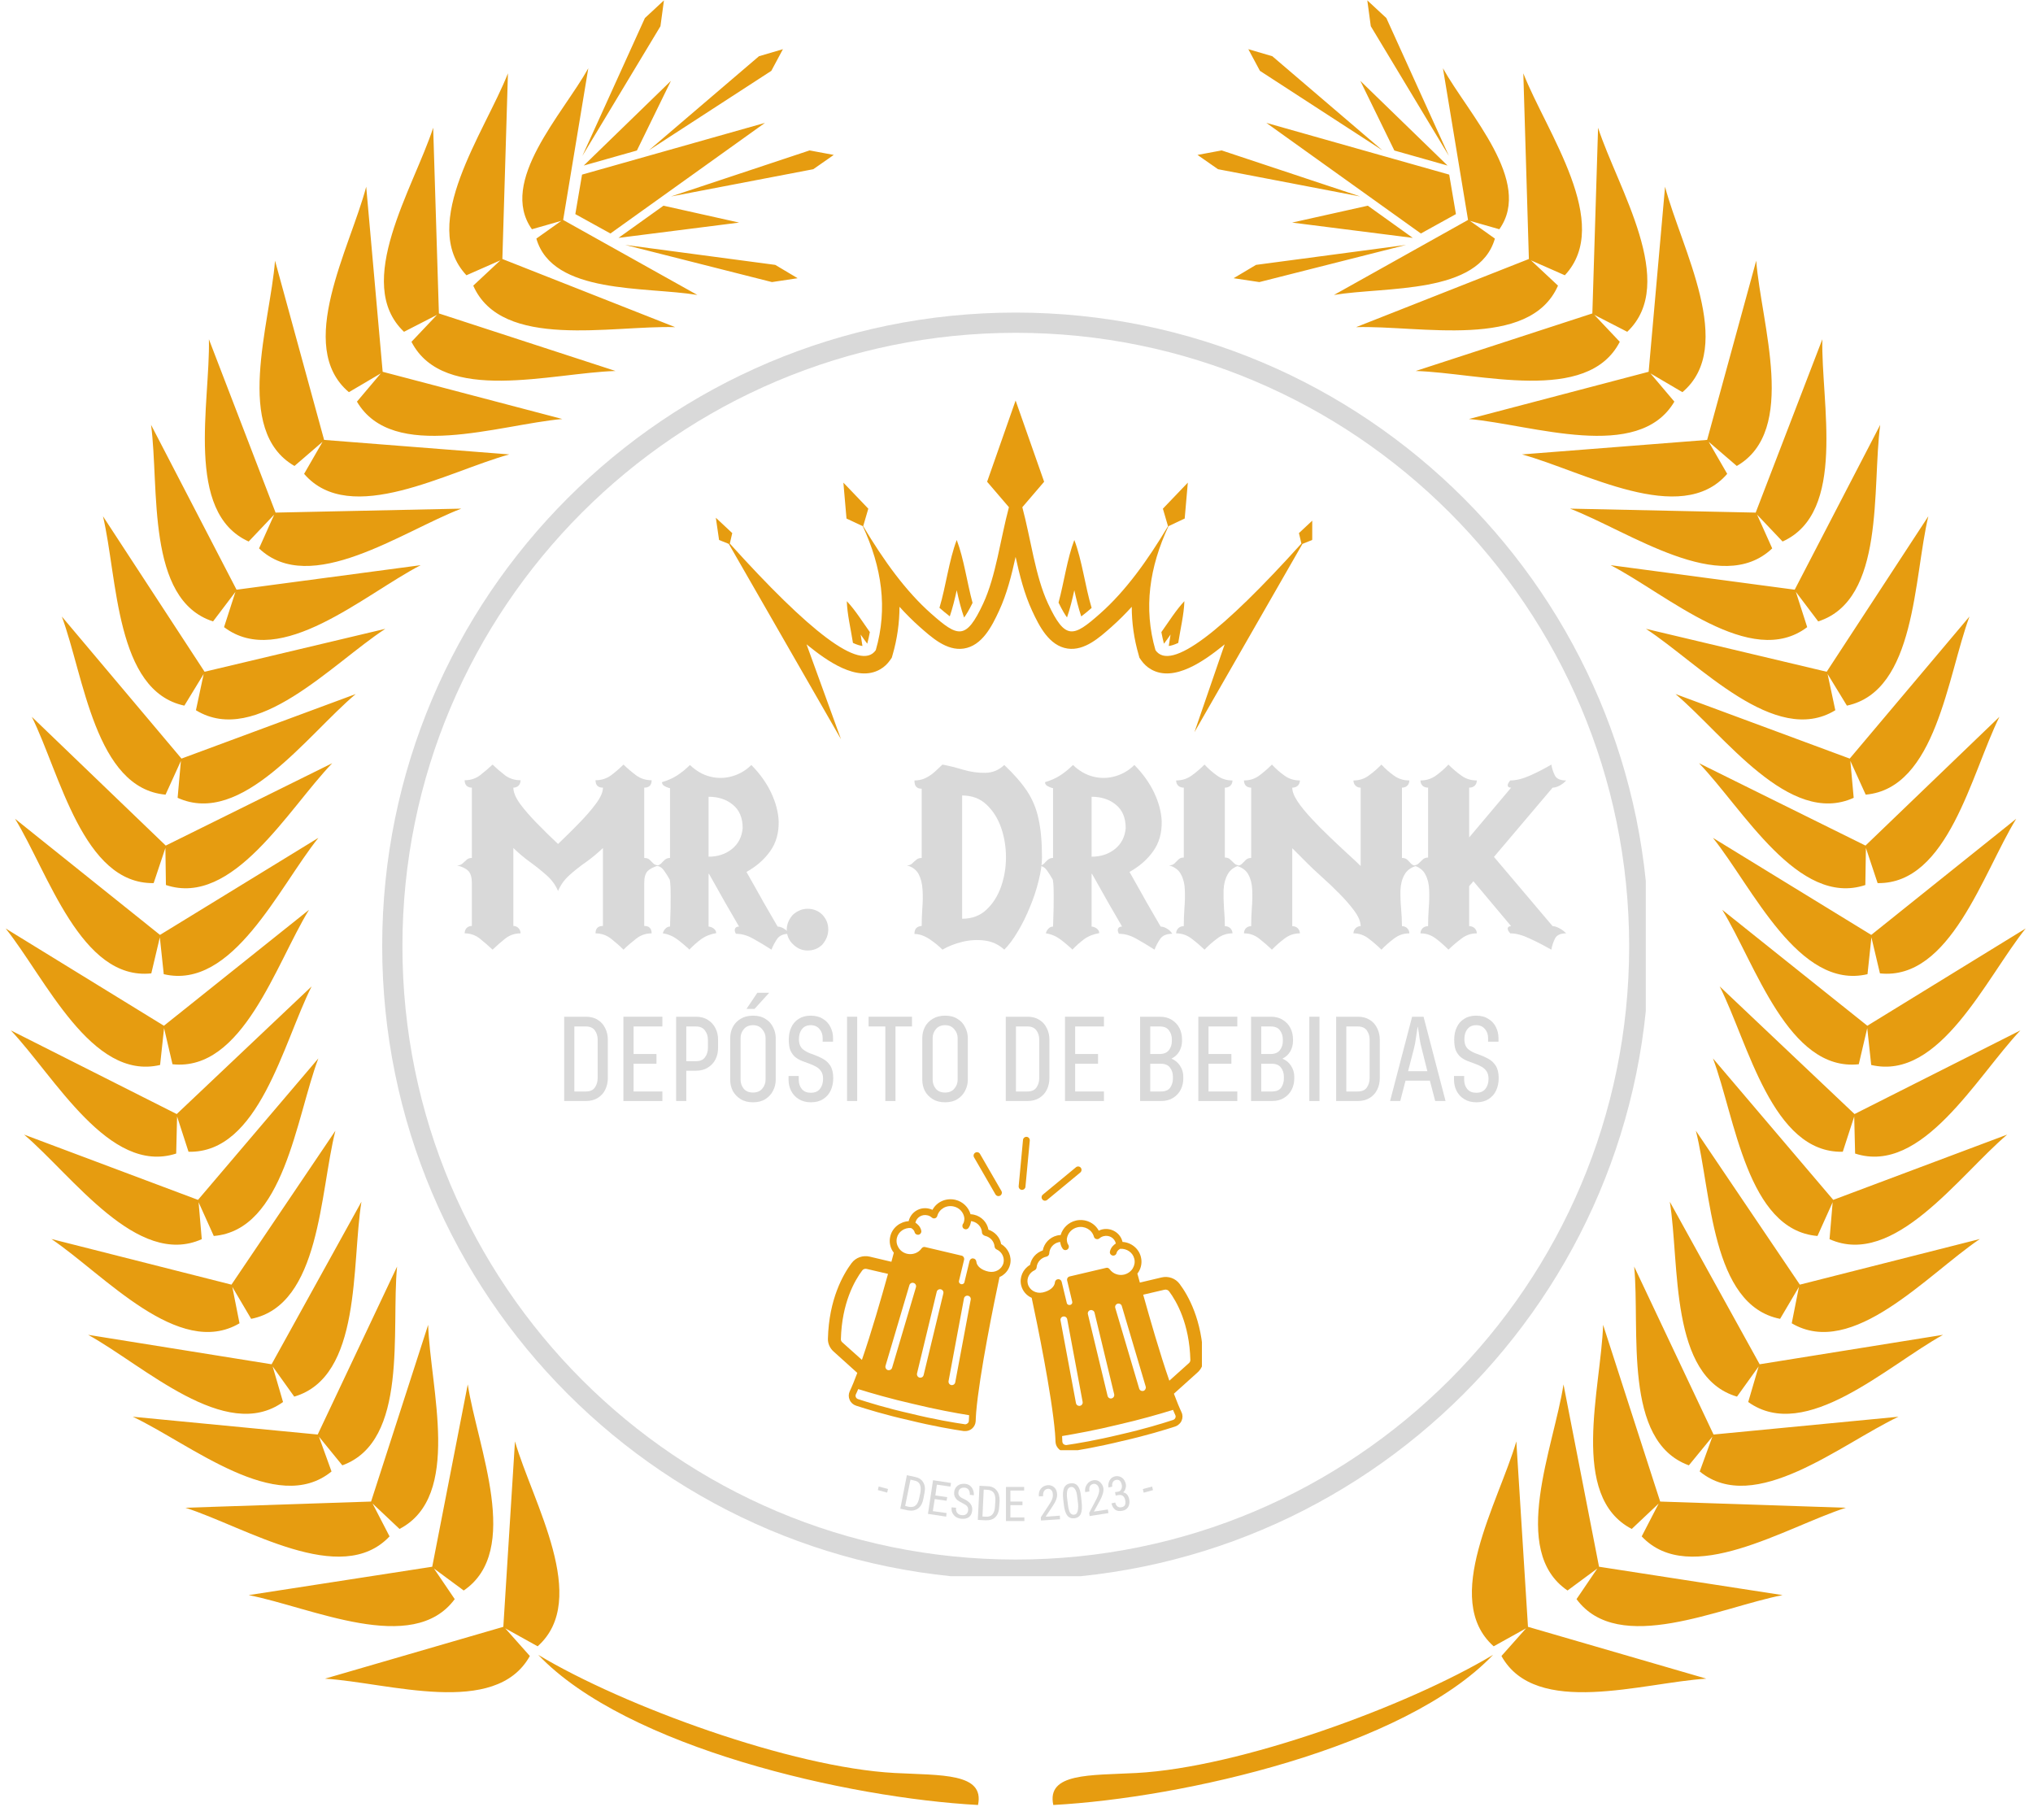 <svg xmlns="http://www.w3.org/2000/svg" xmlns:xlink="http://www.w3.org/1999/xlink" width="200" zoomAndPan="magnify" viewBox="0 0 150 134.25" height="179" preserveAspectRatio="xMidYMid meet" version="1.0"><defs><g/><clipPath id="75be90dac8"><path d="M 0.418 0 L 73 0 L 73 133.504 L 0.418 133.504 Z M 0.418 0 " clip-rule="nonzero"/></clipPath><clipPath id="a3b3081986"><path d="M 77 0 L 149.582 0 L 149.582 133.504 L 77 133.504 Z M 77 0 " clip-rule="nonzero"/></clipPath><clipPath id="b904b1dec0"><path d="M 28.199 23.062 L 121.43 23.062 L 121.43 116.293 L 28.199 116.293 Z M 28.199 23.062 " clip-rule="nonzero"/></clipPath><clipPath id="36a7f99aad"><path d="M 74.938 23.062 C 49.125 23.062 28.199 43.988 28.199 69.801 C 28.199 95.613 49.125 116.535 74.938 116.535 C 100.75 116.535 121.676 95.613 121.676 69.801 C 121.676 43.988 100.75 23.062 74.938 23.062 Z M 74.938 23.062 " clip-rule="nonzero"/></clipPath><clipPath id="22bb370854"><path d="M 52.816 29.543 L 96.82 29.543 L 96.82 54.902 L 52.816 54.902 Z M 52.816 29.543 " clip-rule="nonzero"/></clipPath><clipPath id="4083c4120f"><path d="M 61.082 88 L 75 88 L 75 106 L 61.082 106 Z M 61.082 88 " clip-rule="nonzero"/></clipPath><clipPath id="c9bc46d78b"><path d="M 75 90 L 88.68 90 L 88.68 106.996 L 75 106.996 Z M 75 90 " clip-rule="nonzero"/></clipPath><clipPath id="5a77922b71"><path d="M 75 83.875 L 76 83.875 L 76 88 L 75 88 Z M 75 83.875 " clip-rule="nonzero"/></clipPath></defs><g clip-path="url(#75be90dac8)"><path fill="#e69c10" d="M 56.441 9.066 L 45.039 17.227 L 42.449 15.797 L 42.945 12.883 Z M 42.969 11.5 L 44.078 9.059 L 47.582 1.332 L 48.988 0.027 L 48.73 1.934 Z M 47.871 11.094 L 56 4.148 L 57.766 3.629 L 56.91 5.227 Z M 46.129 18.07 L 57.199 19.543 L 58.852 20.527 L 56.957 20.812 Z M 49.508 14.496 L 59.734 11.098 L 61.516 11.43 L 60.008 12.484 Z M 49.504 5.965 L 46.992 11.105 L 43.07 12.215 Z M 54.535 16.422 L 45.633 17.551 L 48.953 15.176 Z M 51.453 21.762 C 48.152 19.918 44.852 18.07 41.551 16.227 C 42.172 12.5 42.789 8.77 43.406 5.039 C 41.508 8.438 36.75 13.395 39.246 16.914 C 39.969 16.707 40.695 16.5 41.418 16.293 C 40.805 16.727 40.191 17.164 39.574 17.602 C 40.766 21.75 47.613 21.125 51.453 21.762 Z M 49.816 24.137 C 45.566 22.461 41.316 20.785 37.066 19.109 C 37.203 14.543 37.34 9.977 37.477 5.41 C 35.754 9.785 30.855 16.496 34.414 20.309 C 35.246 19.941 36.082 19.574 36.918 19.207 C 36.25 19.828 35.586 20.453 34.918 21.074 C 37.016 25.848 45.117 23.996 49.816 24.137 Z M 45.414 27.371 C 41.074 25.953 36.727 24.539 32.383 23.125 C 32.242 18.559 32.102 13.992 31.961 9.426 C 30.504 13.895 26.023 20.891 29.809 24.48 C 30.621 24.066 31.43 23.648 32.242 23.23 C 31.613 23.891 30.984 24.555 30.359 25.219 C 32.742 29.855 40.715 27.512 45.414 27.371 Z M 41.488 30.914 C 36.805 31.332 28.98 34.129 26.336 29.633 C 26.922 28.938 27.508 28.238 28.098 27.547 C 27.312 28.008 26.527 28.469 25.742 28.934 C 21.754 25.57 25.824 18.324 27.02 13.777 C 27.426 18.328 27.828 22.879 28.234 27.43 C 32.652 28.594 37.07 29.754 41.488 30.914 Z M 37.578 33.527 C 33.043 34.77 25.84 38.914 22.438 34.961 C 22.891 34.172 23.344 33.383 23.801 32.594 C 23.109 33.184 22.422 33.781 21.727 34.379 C 17.207 31.773 19.926 23.922 20.293 19.234 C 21.5 23.641 22.707 28.047 23.914 32.457 C 28.469 32.812 33.023 33.168 37.578 33.527 Z M 34.035 37.527 C 29.645 39.215 22.891 44.055 19.113 40.461 C 19.484 39.633 19.859 38.801 20.23 37.969 C 19.605 38.629 18.977 39.293 18.348 39.953 C 13.594 37.812 15.516 29.727 15.414 25.031 C 17.055 29.293 18.695 33.559 20.332 37.82 C 24.898 37.723 29.469 37.625 34.035 37.527 Z M 31.039 41.699 C 26.508 42.301 21.98 42.906 17.453 43.508 C 15.352 39.457 13.246 35.398 11.145 31.344 C 11.766 36.004 10.754 44.25 15.719 45.848 C 16.27 45.121 16.82 44.395 17.371 43.668 C 17.09 44.535 16.812 45.402 16.531 46.27 C 20.688 49.422 26.863 43.863 31.039 41.699 Z M 28.43 46.395 C 23.984 47.449 19.539 48.508 15.094 49.562 C 12.598 45.738 10.098 41.914 7.598 38.09 C 8.684 42.664 8.504 50.973 13.602 52.062 C 14.078 51.285 14.555 50.504 15.027 49.727 C 14.84 50.617 14.648 51.512 14.457 52.402 C 18.91 55.121 24.492 48.969 28.43 46.395 Z M 26.246 51.207 C 22.648 54.238 17.852 61.02 13.105 58.863 C 13.184 57.953 13.266 57.047 13.348 56.137 C 12.969 56.969 12.594 57.797 12.215 58.629 C 7.023 58.164 6.195 49.898 4.562 45.488 C 7.504 48.977 10.449 52.473 13.391 55.969 C 17.676 54.379 21.961 52.793 26.246 51.207 Z M 24.512 56.309 C 21.254 59.699 17.191 66.945 12.242 65.297 C 12.23 64.383 12.215 63.473 12.203 62.562 C 11.914 63.426 11.625 64.293 11.336 65.156 C 6.121 65.238 4.434 57.102 2.348 52.887 C 5.645 56.051 8.934 59.219 12.23 62.387 C 16.324 60.359 20.418 58.336 24.512 56.309 Z M 23.492 61.816 C 19.594 64.203 15.699 66.59 11.805 68.977 C 8.238 66.121 4.672 63.266 1.109 60.41 C 3.562 64.414 5.98 72.367 11.164 71.816 C 11.375 70.93 11.582 70.043 11.793 69.156 C 11.887 70.059 11.984 70.969 12.082 71.875 C 17.16 73.07 20.551 65.488 23.492 61.816 Z M 22.801 67.125 C 20.34 71.133 17.914 79.078 12.727 78.52 C 12.52 77.633 12.309 76.746 12.105 75.855 C 12.008 76.762 11.906 77.668 11.812 78.574 C 6.73 79.766 3.352 72.176 0.418 68.504 C 4.309 70.895 8.203 73.285 12.094 75.68 C 15.66 72.828 19.23 69.977 22.801 67.125 Z M 22.992 72.777 C 20.875 76.977 19.121 85.098 13.91 84.977 C 13.625 84.109 13.344 83.242 13.066 82.375 C 13.043 83.289 13.023 84.195 13 85.109 C 8.039 86.719 4.031 79.441 0.801 76.023 C 4.883 78.082 8.961 80.141 13.039 82.195 C 16.355 79.059 19.672 75.918 22.992 72.777 Z M 23.488 78.09 C 20.527 81.566 17.57 85.047 14.609 88.527 C 10.332 86.922 6.055 85.316 1.777 83.711 C 5.359 86.758 10.129 93.562 14.887 91.426 C 14.809 90.516 14.73 89.605 14.652 88.699 C 15.027 89.531 15.402 90.363 15.773 91.191 C 20.969 90.754 21.836 82.488 23.488 78.09 Z M 24.746 83.426 C 22.191 87.211 19.633 90.996 17.078 94.781 C 12.648 93.66 8.223 92.535 3.793 91.414 C 7.688 94.047 13.18 100.281 17.672 97.633 C 17.496 96.738 17.32 95.844 17.141 94.949 C 17.605 95.734 18.066 96.52 18.531 97.305 C 23.648 96.293 23.59 87.984 24.746 83.426 Z M 26.668 88.664 C 25.922 93.305 26.715 101.574 21.711 103.043 C 21.18 102.301 20.648 101.559 20.117 100.816 C 20.371 101.691 20.629 102.566 20.883 103.441 C 16.645 106.48 10.621 100.754 6.504 98.484 C 11.016 99.207 15.527 99.934 20.039 100.656 C 22.25 96.66 24.457 92.66 26.668 88.664 Z M 29.297 93.449 C 28.848 98.129 30.164 106.336 25.258 108.113 C 24.684 107.406 24.105 106.703 23.531 105.996 C 23.84 106.852 24.148 107.711 24.461 108.566 C 20.422 111.867 14.051 106.539 9.797 104.527 C 14.348 104.965 18.895 105.406 23.441 105.84 C 25.395 101.711 27.344 97.578 29.297 93.449 Z M 31.59 97.746 C 31.746 102.445 34.109 110.41 29.477 112.805 C 28.812 112.18 28.148 111.555 27.488 110.93 C 27.906 111.738 28.324 112.547 28.742 113.355 C 25.164 117.152 18.156 112.688 13.684 111.242 C 18.246 111.09 22.812 110.938 27.379 110.785 C 28.781 106.438 30.188 102.094 31.59 97.746 Z M 34.512 102.141 C 35.23 106.789 38.527 114.414 34.215 117.348 C 33.484 116.809 32.75 116.262 32.016 115.723 C 32.527 116.477 33.043 117.23 33.551 117.984 C 30.453 122.18 22.961 118.586 18.348 117.688 C 22.863 116.988 27.379 116.293 31.891 115.594 C 32.766 111.109 33.637 106.625 34.512 102.141 Z M 37.996 106.348 C 37.711 110.906 37.422 115.465 37.137 120.027 C 32.75 121.301 28.363 122.574 23.977 123.852 C 28.668 124.145 36.559 126.742 39.094 122.18 C 38.488 121.5 37.879 120.816 37.277 120.137 C 38.07 120.578 38.867 121.02 39.668 121.465 C 43.562 118 39.309 110.863 37.996 106.348 Z M 72.16 133.172 C 62.625 132.66 46.246 128.957 39.711 122.094 C 46.004 125.875 58.395 130.406 66.023 130.812 C 69.449 130.992 72.664 130.797 72.16 133.172 " fill-opacity="1" fill-rule="nonzero"/></g><g clip-path="url(#a3b3081986)"><path fill="#e69c10" d="M 93.434 9.066 L 104.836 17.227 L 107.422 15.797 L 106.926 12.883 Z M 106.902 11.5 L 105.793 9.059 L 102.289 1.332 L 100.883 0.027 L 101.141 1.934 Z M 102 11.094 L 93.875 4.148 L 92.105 3.629 L 92.961 5.227 Z M 103.746 18.07 L 92.672 19.543 L 91.02 20.527 L 92.918 20.812 Z M 100.363 14.496 L 90.137 11.098 L 88.355 11.43 L 89.867 12.484 Z M 100.367 5.965 L 102.879 11.105 L 106.805 12.215 Z M 95.336 16.422 L 104.238 17.551 L 100.922 15.176 Z M 98.422 21.762 C 101.719 19.918 105.02 18.07 108.316 16.227 C 107.699 12.5 107.082 8.77 106.465 5.039 C 108.363 8.438 113.121 13.395 110.625 16.914 C 109.902 16.707 109.18 16.5 108.453 16.293 C 109.066 16.727 109.684 17.164 110.297 17.602 C 109.105 21.75 102.258 21.125 98.422 21.762 Z M 100.055 24.137 C 104.305 22.461 108.555 20.785 112.805 19.109 C 112.668 14.543 112.531 9.977 112.395 5.41 C 114.117 9.785 119.02 16.496 115.457 20.309 C 114.625 19.941 113.789 19.574 112.957 19.207 C 113.621 19.828 114.289 20.453 114.953 21.074 C 112.855 25.848 104.754 23.996 100.055 24.137 Z M 104.457 27.371 C 108.801 25.953 113.145 24.539 117.488 23.125 C 117.629 18.559 117.77 13.992 117.91 9.426 C 119.363 13.895 123.848 20.891 120.062 24.48 C 119.25 24.066 118.441 23.648 117.633 23.23 C 118.258 23.891 118.887 24.555 119.512 25.219 C 117.129 29.855 109.156 27.512 104.457 27.371 Z M 108.383 30.914 C 113.066 31.332 120.891 34.129 123.539 29.633 C 122.949 28.938 122.363 28.238 121.773 27.547 C 122.559 28.008 123.344 28.469 124.133 28.934 C 128.117 25.57 124.047 18.324 122.852 13.777 C 122.445 18.328 122.043 22.879 121.641 27.43 C 117.219 28.594 112.801 29.754 108.383 30.914 Z M 112.297 33.527 C 116.828 34.77 124.031 38.914 127.438 34.961 C 126.98 34.172 126.527 33.383 126.07 32.594 C 126.762 33.184 127.453 33.781 128.145 34.379 C 132.664 31.773 129.945 23.922 129.578 19.234 C 128.375 23.641 127.168 28.047 125.957 32.457 C 121.402 32.812 116.852 33.168 112.297 33.527 Z M 115.84 37.527 C 120.227 39.215 126.98 44.055 130.758 40.461 C 130.387 39.633 130.012 38.801 129.641 37.969 C 130.266 38.629 130.895 39.293 131.523 39.953 C 136.281 37.812 134.355 29.727 134.457 25.031 C 132.816 29.293 131.18 33.559 129.539 37.82 C 124.973 37.723 120.406 37.625 115.84 37.527 Z M 118.836 41.699 C 123.363 42.301 127.891 42.906 132.418 43.508 C 134.52 39.457 136.625 35.398 138.727 31.344 C 138.105 36.004 139.121 44.25 134.152 45.848 C 133.602 45.121 133.051 44.395 132.504 43.668 C 132.781 44.535 133.059 45.402 133.34 46.27 C 129.184 49.422 123.008 43.863 118.836 41.699 Z M 121.441 46.395 C 125.887 47.449 130.332 48.508 134.777 49.562 C 137.277 45.738 139.773 41.914 142.277 38.09 C 141.188 42.664 141.367 50.973 136.27 52.062 C 135.793 51.285 135.316 50.504 134.844 49.727 C 135.035 50.617 135.227 51.512 135.414 52.402 C 130.965 55.121 125.379 48.969 121.441 46.395 Z M 123.625 51.207 C 127.219 54.238 132.02 61.02 136.77 58.863 C 136.688 57.953 136.605 57.047 136.523 56.137 C 136.902 56.969 137.277 57.797 137.656 58.629 C 142.848 58.164 143.68 49.898 145.312 45.488 C 142.367 48.977 139.422 52.473 136.477 55.969 C 132.195 54.379 127.91 52.793 123.625 51.207 Z M 125.359 56.309 C 128.617 59.699 132.68 66.945 137.629 65.297 C 137.641 64.383 137.656 63.473 137.672 62.562 C 137.961 63.426 138.246 64.293 138.535 65.156 C 143.75 65.238 145.438 57.102 147.523 52.887 C 144.23 56.051 140.938 59.219 137.641 62.387 C 133.547 60.359 129.453 58.336 125.359 56.309 Z M 126.383 61.816 C 130.277 64.203 134.172 66.59 138.066 68.977 C 141.633 66.121 145.195 63.266 148.762 60.41 C 146.305 64.414 143.891 72.367 138.707 71.816 C 138.496 70.93 138.285 70.043 138.078 69.156 C 137.98 70.059 137.887 70.969 137.789 71.875 C 132.715 73.07 129.32 65.488 126.383 61.816 Z M 127.07 67.125 C 129.531 71.133 131.957 79.078 137.145 78.52 C 137.352 77.633 137.562 76.746 137.77 75.855 C 137.867 76.762 137.961 77.668 138.062 78.574 C 143.141 79.766 146.52 72.176 149.457 68.504 C 145.562 70.895 141.668 73.285 137.777 75.68 C 134.211 72.828 130.641 69.977 127.07 67.125 Z M 126.883 72.777 C 129 76.977 130.75 85.098 135.965 84.977 C 136.246 84.109 136.527 83.242 136.809 82.375 C 136.832 83.289 136.852 84.195 136.875 85.109 C 141.832 86.719 145.836 79.441 149.07 76.023 C 144.992 78.082 140.914 80.141 136.832 82.195 C 133.516 79.059 130.199 75.918 126.883 72.777 Z M 126.387 78.09 C 129.344 81.566 132.305 85.047 135.262 88.527 C 139.539 86.922 143.816 85.316 148.094 83.711 C 144.512 86.758 139.746 93.562 134.988 91.426 C 135.062 90.516 135.141 89.605 135.219 88.699 C 134.844 89.531 134.473 90.363 134.098 91.191 C 128.902 90.754 128.035 82.488 126.387 78.09 Z M 125.125 83.426 C 127.68 87.211 130.238 90.996 132.797 94.781 C 137.223 93.66 141.652 92.535 146.078 91.414 C 142.184 94.047 136.691 100.281 132.199 97.633 C 132.375 96.738 132.555 95.844 132.73 94.949 C 132.27 95.734 131.805 96.52 131.34 97.305 C 126.227 96.293 126.281 87.984 125.125 83.426 Z M 123.203 88.664 C 123.949 93.305 123.156 101.574 128.16 103.043 C 128.695 102.301 129.227 101.559 129.758 100.816 C 129.5 101.691 129.246 102.566 128.988 103.441 C 133.23 106.48 139.25 100.754 143.363 98.484 C 138.855 99.207 134.344 99.934 129.832 100.656 C 127.625 96.66 125.414 92.66 123.203 88.664 Z M 120.574 93.449 C 121.023 98.129 119.707 106.336 124.609 108.113 C 125.188 107.406 125.766 106.703 126.344 105.996 C 126.031 106.852 125.719 107.711 125.41 108.566 C 129.449 111.867 135.824 106.539 140.074 104.527 C 135.527 104.965 130.977 105.406 126.43 105.84 C 124.48 101.711 122.527 97.578 120.574 93.449 Z M 118.281 97.746 C 118.125 102.445 115.762 110.41 120.395 112.805 C 121.059 112.18 121.723 111.555 122.383 110.93 C 121.965 111.738 121.547 112.547 121.129 113.355 C 124.707 117.152 131.719 112.688 136.191 111.242 C 131.625 111.09 127.059 110.938 122.492 110.785 C 121.09 106.438 119.684 102.094 118.281 97.746 Z M 115.359 102.141 C 114.645 106.789 111.344 114.414 115.656 117.348 C 116.391 116.809 117.125 116.262 117.855 115.723 C 117.344 116.477 116.832 117.23 116.32 117.984 C 119.418 122.18 126.91 118.586 131.523 117.688 C 127.008 116.988 122.496 116.293 117.98 115.594 C 117.105 111.109 116.234 106.625 115.359 102.141 Z M 111.879 106.348 C 112.164 110.906 112.449 115.465 112.738 120.027 C 117.125 121.301 121.512 122.574 125.898 123.852 C 121.207 124.145 113.312 126.742 110.781 122.18 C 111.387 121.5 111.992 120.816 112.598 120.137 C 111.801 120.578 111.004 121.02 110.207 121.465 C 106.309 118 110.562 110.863 111.879 106.348 Z M 77.715 133.172 C 87.246 132.66 103.625 128.957 110.164 122.094 C 103.867 125.875 91.477 130.406 83.848 130.812 C 80.422 130.992 77.207 130.797 77.715 133.172 " fill-opacity="1" fill-rule="nonzero"/></g><g clip-path="url(#b904b1dec0)"><g clip-path="url(#36a7f99aad)"><path stroke-linecap="butt" transform="matrix(0.746, 0, 0, 0.746, 28.2, 23.063)" fill="none" stroke-linejoin="miter" d="M 62.665 -0 C 28.056 -0 -0.001 28.057 -0.001 62.666 C -0.001 97.275 28.056 125.326 62.665 125.326 C 97.274 125.326 125.33 97.275 125.33 62.666 C 125.33 28.057 97.274 -0 62.665 -0 Z M 62.665 -0 " stroke="#d9d9d9" stroke-width="4" stroke-opacity="1" stroke-miterlimit="4"/></g></g><g clip-path="url(#22bb370854)"><path fill="#e69c10" d="M 97.051 38.199 L 95.84 39.332 L 96.02 40.105 C 90.211 46.547 86.371 49.59 85.254 47.969 C 84.359 44.887 84.805 41.84 86.215 38.82 L 87.41 38.258 L 87.641 35.609 L 85.801 37.531 L 86.18 38.824 C 84.66 41.371 83.027 43.629 81.16 45.277 C 79.195 47.016 78.598 47.258 77.324 44.527 C 76.383 42.504 76.062 39.789 75.43 37.422 L 77.039 35.543 L 74.934 29.551 L 72.832 35.543 L 74.441 37.422 C 73.809 39.789 73.484 42.504 72.543 44.527 C 71.273 47.258 70.672 47.016 68.707 45.277 C 66.84 43.629 65.207 41.371 63.688 38.82 L 64.066 37.531 L 62.227 35.609 L 62.457 38.258 L 63.656 38.82 C 65.062 41.84 65.512 44.887 64.617 47.969 C 63.496 49.59 59.66 46.547 53.848 40.105 L 54.027 39.332 L 52.816 38.199 L 53.055 39.84 L 53.773 40.129 L 62.051 54.539 L 59.508 47.539 C 59.559 47.578 59.609 47.621 59.664 47.664 C 60.957 48.699 63.23 50.383 64.949 49.379 C 65.242 49.211 65.484 48.977 65.676 48.703 L 65.797 48.527 L 65.855 48.328 C 66.203 47.133 66.363 45.945 66.367 44.77 C 66.84 45.289 67.332 45.785 67.852 46.246 C 68.727 47.016 69.836 48.039 71.102 47.852 C 72.469 47.648 73.191 46.191 73.711 45.07 C 74.289 43.828 74.637 42.441 74.934 41.086 C 75.23 42.441 75.578 43.828 76.156 45.07 C 76.676 46.191 77.402 47.648 78.77 47.852 C 80.031 48.035 81.141 47.016 82.016 46.246 C 82.535 45.785 83.031 45.289 83.504 44.77 C 83.504 45.945 83.668 47.133 84.016 48.328 L 84.07 48.527 L 84.191 48.703 C 84.383 48.977 84.625 49.211 84.918 49.379 C 86.641 50.383 88.91 48.699 90.207 47.664 C 90.258 47.621 90.309 47.578 90.359 47.539 L 88.129 54.02 L 96.098 40.129 L 96.812 39.84 Z M 97.051 38.199 " fill-opacity="1" fill-rule="evenodd"/></g><path fill="#e69c10" d="M 70.59 43.547 C 70.738 44.227 70.902 44.91 71.133 45.562 C 71.281 45.367 71.488 45.035 71.758 44.48 C 71.344 42.957 71.121 41.23 70.59 39.84 C 70.016 41.344 69.797 43.238 69.316 44.844 C 69.531 45.031 69.812 45.273 70.078 45.473 C 70.289 44.848 70.449 44.195 70.59 43.547 Z M 70.59 43.547 " fill-opacity="1" fill-rule="evenodd"/><path fill="#e69c10" d="M 79.266 43.547 C 79.406 44.195 79.566 44.852 79.777 45.48 C 80.047 45.281 80.324 45.043 80.543 44.852 C 80.059 43.246 79.84 41.344 79.266 39.84 C 78.738 41.223 78.512 42.945 78.102 44.461 C 78.371 45.016 78.578 45.352 78.727 45.555 C 78.953 44.902 79.117 44.223 79.266 43.547 Z M 79.266 43.547 " fill-opacity="1" fill-rule="evenodd"/><path fill="#e69c10" d="M 86.934 47.434 C 87.094 46.402 87.359 45.32 87.387 44.355 C 86.781 44.996 86.246 45.852 85.688 46.637 C 85.742 46.922 85.805 47.207 85.879 47.492 C 86.051 47.27 86.211 47.043 86.367 46.816 C 86.32 47.098 86.273 47.379 86.234 47.66 C 86.41 47.641 86.637 47.574 86.934 47.434 Z M 86.934 47.434 " fill-opacity="1" fill-rule="evenodd"/><path fill="#e69c10" d="M 64.18 46.637 C 63.621 45.852 63.09 44.996 62.48 44.355 C 62.508 45.32 62.773 46.402 62.934 47.434 C 63.23 47.574 63.457 47.637 63.633 47.66 C 63.594 47.379 63.547 47.094 63.5 46.816 C 63.656 47.043 63.82 47.27 63.988 47.492 C 64.062 47.207 64.129 46.922 64.18 46.637 Z M 64.18 46.637 " fill-opacity="1" fill-rule="evenodd"/><g clip-path="url(#4083c4120f)"><path fill="#e69c10" d="M 73.867 91.789 C 73.777 91.293 73.418 90.891 72.93 90.727 C 72.836 90.191 72.418 89.746 71.867 89.621 C 71.785 89.602 71.695 89.59 71.609 89.586 C 71.461 89.066 71.035 88.652 70.492 88.523 C 69.797 88.363 69.113 88.676 68.801 89.262 C 68.719 89.223 68.633 89.195 68.547 89.176 C 67.883 89.016 67.215 89.418 67.051 90.07 C 67.051 90.078 67.051 90.086 67.047 90.098 C 66.402 90.137 65.84 90.582 65.688 91.215 C 65.598 91.586 65.656 91.98 65.863 92.309 C 65.891 92.355 65.918 92.391 65.949 92.426 C 65.898 92.617 65.84 92.84 65.77 93.094 L 64.168 92.715 C 63.664 92.598 63.141 92.781 62.832 93.191 C 62.211 94.023 61.16 95.848 61.086 98.77 C 61.074 99.125 61.23 99.469 61.504 99.715 L 63.254 101.293 C 63.059 101.816 62.867 102.289 62.691 102.66 C 62.602 102.859 62.602 103.082 62.688 103.277 C 62.773 103.484 62.949 103.641 63.164 103.711 C 63.879 103.945 65.344 104.398 67.094 104.789 C 68.836 105.219 70.348 105.473 71.09 105.582 C 71.133 105.586 71.168 105.586 71.207 105.586 L 71.211 105.586 C 71.395 105.586 71.57 105.527 71.711 105.41 C 71.879 105.27 71.977 105.066 71.988 104.855 C 71.992 104.664 72.008 104.449 72.023 104.223 C 72.023 104.223 72.023 104.219 72.023 104.211 C 72.262 101.371 73.359 96.039 73.746 94.223 C 74.129 94.051 74.422 93.727 74.527 93.301 C 74.668 92.711 74.395 92.098 73.867 91.789 Z M 67.098 94.82 C 67.137 94.691 67.273 94.613 67.41 94.656 C 67.539 94.691 67.621 94.832 67.582 94.969 L 65.82 100.918 C 65.789 101.023 65.688 101.094 65.578 101.094 C 65.555 101.094 65.531 101.094 65.508 101.086 C 65.375 101.043 65.301 100.906 65.336 100.77 Z M 62.148 99.039 C 62.078 98.977 62.035 98.887 62.043 98.801 C 62.113 96.133 63.055 94.484 63.613 93.742 C 63.688 93.633 63.82 93.59 63.949 93.621 L 65.52 93.988 C 65.023 95.777 64.293 98.309 63.594 100.332 Z M 71.484 104.836 C 71.48 104.906 71.449 104.973 71.387 105.016 C 71.328 105.07 71.246 105.094 71.168 105.082 C 71.168 105.082 71.168 105.082 71.168 105.078 C 70.434 104.973 68.941 104.727 67.203 104.297 C 65.465 103.91 64.027 103.461 63.32 103.23 C 63.238 103.207 63.18 103.152 63.148 103.082 C 63.117 103.016 63.117 102.938 63.148 102.875 C 63.203 102.758 63.266 102.625 63.32 102.488 C 64.293 102.789 65.727 103.207 67.379 103.582 C 69.023 103.98 70.496 104.254 71.504 104.414 C 71.496 104.562 71.488 104.703 71.484 104.836 Z M 67.66 101.332 L 69.113 95.312 C 69.141 95.176 69.285 95.094 69.414 95.125 C 69.551 95.156 69.637 95.293 69.602 95.43 L 68.148 101.453 C 68.125 101.57 68.02 101.645 67.91 101.645 C 67.887 101.645 67.867 101.645 67.848 101.641 C 67.711 101.605 67.633 101.469 67.66 101.332 Z M 71.621 95.895 L 70.48 101.988 C 70.461 102.109 70.355 102.195 70.234 102.195 C 70.219 102.195 70.207 102.191 70.191 102.191 C 70.055 102.164 69.965 102.035 69.988 101.895 L 71.125 95.797 C 71.152 95.66 71.281 95.57 71.426 95.602 C 71.559 95.625 71.652 95.758 71.621 95.895 Z M 74.039 93.18 C 73.922 93.645 73.445 93.926 72.941 93.82 C 72.422 93.715 72.059 93.418 72.035 93.074 C 72.023 92.953 71.922 92.855 71.801 92.848 C 71.68 92.824 71.566 92.918 71.535 93.039 L 71.156 94.605 C 71.137 94.707 71.02 94.773 70.91 94.746 C 70.855 94.73 70.809 94.695 70.777 94.648 C 70.754 94.609 70.742 94.559 70.754 94.516 L 71.133 92.945 C 71.148 92.883 71.137 92.812 71.102 92.754 C 71.066 92.695 71.012 92.652 70.945 92.641 L 68.258 92.008 C 68.242 92 68.223 92 68.199 92 C 68.121 92 68.043 92.039 67.996 92.109 C 67.762 92.441 67.336 92.598 66.926 92.504 C 66.66 92.441 66.434 92.281 66.293 92.047 C 66.16 91.832 66.117 91.578 66.176 91.328 C 66.285 90.875 66.73 90.566 67.215 90.602 C 67.277 90.637 67.445 90.734 67.48 90.906 C 67.504 91.02 67.613 91.102 67.727 91.102 C 67.746 91.102 67.762 91.102 67.781 91.098 C 67.918 91.066 68.004 90.93 67.973 90.793 C 67.91 90.496 67.695 90.309 67.539 90.207 C 67.539 90.203 67.539 90.199 67.547 90.188 C 67.637 89.809 68.035 89.57 68.434 89.668 C 68.547 89.691 68.652 89.746 68.754 89.832 C 68.82 89.891 68.906 89.91 68.992 89.883 C 69.07 89.859 69.137 89.793 69.156 89.707 C 69.305 89.191 69.832 88.887 70.375 89.016 C 70.789 89.109 71.102 89.453 71.152 89.867 C 71.156 89.934 71.152 90.172 71.055 90.293 C 70.977 90.406 70.996 90.562 71.105 90.648 C 71.152 90.684 71.207 90.699 71.258 90.699 C 71.332 90.699 71.41 90.664 71.461 90.598 C 71.574 90.445 71.625 90.254 71.645 90.098 C 71.68 90.102 71.715 90.105 71.75 90.113 C 72.148 90.207 72.438 90.547 72.453 90.941 C 72.457 91.059 72.578 91.156 72.688 91.184 C 73.074 91.273 73.352 91.594 73.383 91.977 C 73.395 92.066 73.449 92.148 73.535 92.184 C 73.922 92.359 74.133 92.781 74.039 93.18 Z M 74.039 93.18 " fill-opacity="1" fill-rule="nonzero"/></g><g clip-path="url(#c9bc46d78b)"><path fill="#e69c10" d="M 88.785 100.305 C 88.707 97.383 87.656 95.555 87.035 94.727 C 86.73 94.316 86.207 94.129 85.703 94.25 L 84.102 94.629 C 84.031 94.371 83.969 94.148 83.918 93.965 C 83.949 93.922 83.98 93.887 84.004 93.848 C 84.211 93.512 84.273 93.125 84.18 92.75 C 84.031 92.117 83.465 91.668 82.82 91.629 C 82.816 91.621 82.816 91.613 82.816 91.602 C 82.656 90.957 81.984 90.551 81.32 90.707 C 81.234 90.727 81.148 90.758 81.07 90.801 C 80.758 90.211 80.066 89.895 79.375 90.055 C 78.832 90.188 78.41 90.598 78.258 91.121 C 78.172 91.121 78.082 91.137 78 91.156 C 77.453 91.285 77.035 91.723 76.938 92.258 C 76.449 92.422 76.094 92.832 76 93.324 C 75.473 93.629 75.203 94.246 75.344 94.832 C 75.449 95.258 75.738 95.586 76.121 95.754 C 76.512 97.578 77.609 102.91 77.844 105.75 C 77.844 105.75 77.844 105.754 77.844 105.758 C 77.859 105.988 77.875 106.199 77.879 106.391 C 77.891 106.602 77.992 106.801 78.152 106.938 C 78.152 106.941 78.152 106.941 78.156 106.941 C 78.227 107.004 78.309 107.047 78.391 107.078 C 78.477 107.109 78.566 107.125 78.66 107.125 C 78.703 107.125 78.738 107.117 78.777 107.113 C 78.965 107.09 79.191 107.055 79.461 107.008 L 79.469 107.008 C 79.492 107.004 79.523 106.996 79.547 106.992 C 80.082 106.902 80.75 106.781 81.516 106.613 C 81.914 106.531 82.336 106.43 82.777 106.324 C 84.535 105.93 85.992 105.48 86.703 105.25 C 86.859 105.199 86.984 105.102 87.082 104.98 C 87.086 104.973 87.098 104.965 87.102 104.961 C 87.133 104.914 87.164 104.863 87.184 104.812 C 87.27 104.617 87.27 104.391 87.176 104.199 C 87.133 104.105 87.094 104.016 87.051 103.918 C 87.008 103.824 86.965 103.723 86.922 103.617 C 86.824 103.375 86.719 103.109 86.613 102.828 L 88.367 101.25 C 88.637 101.004 88.793 100.66 88.785 100.305 Z M 84.535 102.309 C 84.57 102.438 84.492 102.582 84.363 102.621 C 84.336 102.625 84.312 102.629 84.293 102.629 C 84.18 102.629 84.082 102.559 84.051 102.449 L 82.289 96.5 C 82.246 96.367 82.328 96.227 82.457 96.188 C 82.594 96.152 82.73 96.223 82.77 96.359 Z M 78.086 94.379 L 78.066 94.379 C 77.945 94.387 77.844 94.488 77.836 94.609 C 77.809 94.949 77.449 95.25 76.93 95.359 C 76.426 95.465 75.945 95.18 75.832 94.715 C 75.734 94.316 75.945 93.898 76.336 93.719 C 76.422 93.68 76.477 93.598 76.484 93.508 C 76.516 93.125 76.816 92.789 77.215 92.715 C 77.328 92.688 77.41 92.594 77.418 92.473 C 77.434 92.082 77.719 91.738 78.117 91.648 C 78.152 91.637 78.188 91.633 78.223 91.633 C 78.242 91.785 78.293 91.977 78.41 92.133 C 78.461 92.199 78.535 92.234 78.609 92.234 C 78.66 92.234 78.715 92.215 78.762 92.184 C 78.871 92.098 78.895 91.938 78.812 91.824 C 78.723 91.707 78.711 91.48 78.715 91.406 C 78.766 90.992 79.078 90.648 79.492 90.551 C 80.031 90.426 80.566 90.727 80.711 91.242 C 80.73 91.324 80.797 91.391 80.879 91.414 C 80.961 91.441 81.047 91.426 81.113 91.371 C 81.215 91.285 81.32 91.23 81.438 91.203 C 81.836 91.105 82.23 91.34 82.324 91.723 C 82.328 91.73 82.328 91.738 82.328 91.746 C 82.172 91.844 81.961 92.031 81.895 92.332 C 81.863 92.469 81.949 92.602 82.086 92.633 C 82.105 92.633 82.121 92.641 82.141 92.641 C 82.258 92.641 82.363 92.559 82.387 92.441 C 82.422 92.27 82.59 92.168 82.656 92.137 C 83.137 92.109 83.582 92.41 83.691 92.867 C 83.754 93.109 83.707 93.367 83.578 93.582 C 83.438 93.812 83.207 93.973 82.941 94.039 C 82.535 94.137 82.105 93.973 81.875 93.645 C 81.812 93.559 81.707 93.512 81.613 93.543 L 78.922 94.176 C 78.859 94.191 78.801 94.23 78.766 94.285 C 78.73 94.348 78.723 94.414 78.738 94.477 L 79.113 96.047 C 79.125 96.09 79.113 96.141 79.09 96.188 C 79.059 96.23 79.012 96.27 78.957 96.277 C 78.844 96.305 78.73 96.242 78.711 96.137 L 78.332 94.57 C 78.305 94.457 78.203 94.379 78.086 94.379 Z M 82.02 103.172 C 82 103.176 81.98 103.184 81.961 103.184 C 81.848 103.184 81.742 103.102 81.719 102.984 L 80.27 96.965 C 80.234 96.828 80.316 96.691 80.453 96.66 C 80.586 96.633 80.727 96.711 80.758 96.848 L 82.207 102.867 C 82.238 103.004 82.156 103.141 82.02 103.172 Z M 78.445 97.133 C 78.586 97.105 78.715 97.199 78.742 97.336 L 79.879 103.43 C 79.906 103.566 79.812 103.699 79.68 103.723 C 79.664 103.727 79.648 103.727 79.633 103.727 C 79.512 103.727 79.406 103.641 79.387 103.52 L 78.25 97.426 C 78.219 97.289 78.309 97.156 78.445 97.133 Z M 86.719 104.41 C 86.75 104.477 86.75 104.547 86.719 104.613 C 86.688 104.688 86.629 104.738 86.547 104.766 C 85.848 104.996 84.414 105.441 82.66 105.836 C 80.922 106.258 79.438 106.508 78.703 106.613 C 78.688 106.613 78.676 106.617 78.66 106.617 C 78.594 106.617 78.531 106.594 78.48 106.555 C 78.418 106.508 78.391 106.441 78.383 106.371 C 78.379 106.238 78.375 106.098 78.363 105.953 C 79.371 105.785 80.848 105.516 82.484 105.117 C 84.141 104.738 85.574 104.324 86.547 104.02 C 86.602 104.156 86.664 104.289 86.719 104.41 Z M 87.723 100.57 L 86.277 101.867 C 85.574 99.848 84.848 97.312 84.348 95.523 L 85.918 95.156 C 86.051 95.125 86.18 95.172 86.258 95.273 C 86.816 96.02 87.758 97.668 87.828 100.336 C 87.832 100.422 87.793 100.508 87.723 100.57 Z M 87.723 100.57 " fill-opacity="1" fill-rule="nonzero"/></g><path fill="#e69c10" d="M 73.449 88.125 C 73.496 88.203 73.582 88.25 73.668 88.25 C 73.711 88.25 73.754 88.238 73.793 88.215 C 73.914 88.145 73.957 87.992 73.887 87.871 L 72.305 85.133 C 72.234 85.012 72.078 84.973 71.961 85.043 C 71.84 85.113 71.797 85.266 71.867 85.387 Z M 73.449 88.125 " fill-opacity="1" fill-rule="nonzero"/><path fill="#e69c10" d="M 77.102 88.59 C 77.16 88.59 77.215 88.57 77.262 88.531 L 79.707 86.508 C 79.812 86.422 79.828 86.262 79.742 86.152 C 79.652 86.047 79.492 86.031 79.387 86.121 L 76.941 88.141 C 76.836 88.23 76.82 88.391 76.91 88.496 C 76.957 88.559 77.031 88.59 77.102 88.59 Z M 77.102 88.59 " fill-opacity="1" fill-rule="nonzero"/><g clip-path="url(#5a77922b71)"><path fill="#e69c10" d="M 75.41 87.789 C 75.539 87.789 75.648 87.691 75.66 87.562 L 75.98 84.152 C 75.992 84.012 75.891 83.891 75.754 83.875 C 75.613 83.867 75.492 83.965 75.48 84.105 L 75.16 87.516 C 75.148 87.652 75.25 87.777 75.387 87.789 C 75.395 87.789 75.402 87.789 75.41 87.789 Z M 75.41 87.789 " fill-opacity="1" fill-rule="nonzero"/></g><g fill="#d9d9d9" fill-opacity="1"><g transform="translate(41.019, 81.233)"><g><path d="M 3.828 -4.531 L 3.828 -1.688 C 3.828 -1.383 3.766 -1.102 3.641 -0.844 C 3.523 -0.594 3.344 -0.391 3.094 -0.234 C 2.852 -0.078 2.555 0 2.203 0 L 0.609 0 L 0.609 -6.219 L 2.203 -6.219 C 2.555 -6.219 2.852 -6.141 3.094 -5.984 C 3.344 -5.828 3.523 -5.617 3.641 -5.359 C 3.766 -5.109 3.828 -4.832 3.828 -4.531 Z M 1.359 -0.703 L 2.203 -0.703 C 2.516 -0.703 2.738 -0.801 2.875 -1 C 3.008 -1.195 3.078 -1.426 3.078 -1.688 L 3.078 -4.531 C 3.078 -4.789 3.008 -5.016 2.875 -5.203 C 2.738 -5.398 2.516 -5.5 2.203 -5.5 L 1.359 -5.5 Z M 1.359 -0.703 "/></g></g></g><g fill="#d9d9d9" fill-opacity="1"><g transform="translate(45.388, 81.233)"><g><path d="M 3.484 0 L 0.609 0 L 0.609 -6.219 L 3.484 -6.219 L 3.484 -5.5 L 1.359 -5.5 L 1.359 -3.469 L 3.047 -3.469 L 3.047 -2.75 L 1.359 -2.75 L 1.359 -0.703 L 3.484 -0.703 Z M 3.484 0 "/></g></g></g><g fill="#d9d9d9" fill-opacity="1"><g transform="translate(49.278, 81.233)"><g><path d="M 1.359 -2.234 L 1.359 0 L 0.609 0 L 0.609 -6.219 L 2.062 -6.219 C 2.414 -6.219 2.711 -6.141 2.953 -5.984 C 3.203 -5.828 3.391 -5.617 3.516 -5.359 C 3.641 -5.109 3.703 -4.832 3.703 -4.531 L 3.703 -3.906 C 3.703 -3.613 3.641 -3.336 3.516 -3.078 C 3.391 -2.828 3.203 -2.625 2.953 -2.469 C 2.711 -2.312 2.414 -2.234 2.062 -2.234 Z M 1.359 -2.938 L 2.062 -2.938 C 2.375 -2.938 2.598 -3.031 2.734 -3.219 C 2.879 -3.414 2.953 -3.645 2.953 -3.906 L 2.953 -4.531 C 2.953 -4.789 2.879 -5.016 2.734 -5.203 C 2.598 -5.398 2.375 -5.5 2.062 -5.5 L 1.359 -5.5 Z M 1.359 -2.938 "/></g></g></g><g fill="#d9d9d9" fill-opacity="1"><g transform="translate(53.345, 81.233)"><g><path d="M 3.891 -4.641 L 3.891 -1.578 C 3.891 -1.273 3.82 -1 3.688 -0.75 C 3.562 -0.5 3.375 -0.297 3.125 -0.141 C 2.883 0.016 2.582 0.094 2.219 0.094 C 1.852 0.094 1.547 0.016 1.297 -0.141 C 1.047 -0.297 0.852 -0.5 0.719 -0.75 C 0.594 -1 0.531 -1.273 0.531 -1.578 L 0.531 -4.641 C 0.531 -4.93 0.594 -5.203 0.719 -5.453 C 0.852 -5.711 1.047 -5.914 1.297 -6.062 C 1.547 -6.219 1.852 -6.297 2.219 -6.297 C 2.582 -6.297 2.883 -6.219 3.125 -6.062 C 3.375 -5.914 3.562 -5.711 3.688 -5.453 C 3.82 -5.203 3.891 -4.93 3.891 -4.641 Z M 1.297 -4.641 L 1.297 -1.578 C 1.297 -1.316 1.375 -1.094 1.531 -0.906 C 1.688 -0.719 1.914 -0.625 2.219 -0.625 C 2.508 -0.625 2.734 -0.719 2.891 -0.906 C 3.055 -1.094 3.141 -1.316 3.141 -1.578 L 3.141 -4.641 C 3.141 -4.891 3.055 -5.109 2.891 -5.297 C 2.734 -5.492 2.508 -5.594 2.219 -5.594 C 1.914 -5.594 1.688 -5.492 1.531 -5.297 C 1.375 -5.109 1.297 -4.891 1.297 -4.641 Z M 2.328 -6.797 L 1.734 -6.797 L 2.531 -7.984 L 3.406 -7.984 Z M 2.328 -6.797 "/></g></g></g><g fill="#d9d9d9" fill-opacity="1"><g transform="translate(57.776, 81.233)"><g><path d="M 1.156 -1.844 L 1.156 -1.578 C 1.156 -1.297 1.234 -1.062 1.391 -0.875 C 1.547 -0.695 1.766 -0.609 2.047 -0.609 C 2.348 -0.609 2.57 -0.703 2.719 -0.891 C 2.875 -1.086 2.953 -1.336 2.953 -1.641 C 2.953 -1.867 2.906 -2.051 2.812 -2.188 C 2.719 -2.332 2.594 -2.445 2.438 -2.531 C 2.289 -2.613 2.129 -2.688 1.953 -2.75 C 1.773 -2.812 1.594 -2.879 1.406 -2.953 C 1.227 -3.023 1.062 -3.117 0.906 -3.234 C 0.758 -3.359 0.641 -3.52 0.547 -3.719 C 0.461 -3.926 0.422 -4.195 0.422 -4.531 C 0.422 -4.875 0.484 -5.176 0.609 -5.438 C 0.734 -5.707 0.914 -5.914 1.156 -6.062 C 1.395 -6.219 1.688 -6.297 2.031 -6.297 C 2.395 -6.297 2.695 -6.219 2.938 -6.062 C 3.188 -5.914 3.375 -5.711 3.5 -5.453 C 3.625 -5.203 3.688 -4.93 3.688 -4.641 L 3.688 -4.375 L 2.922 -4.375 L 2.922 -4.641 C 2.922 -4.91 2.844 -5.133 2.688 -5.312 C 2.531 -5.5 2.316 -5.594 2.047 -5.594 C 1.754 -5.594 1.535 -5.492 1.391 -5.297 C 1.242 -5.109 1.172 -4.863 1.172 -4.562 C 1.172 -4.227 1.27 -3.977 1.469 -3.812 C 1.664 -3.656 1.914 -3.531 2.219 -3.438 C 2.457 -3.352 2.691 -3.25 2.922 -3.125 C 3.148 -3.008 3.336 -2.836 3.484 -2.609 C 3.629 -2.379 3.703 -2.07 3.703 -1.688 C 3.703 -1.352 3.641 -1.051 3.516 -0.781 C 3.391 -0.508 3.203 -0.297 2.953 -0.141 C 2.711 0.016 2.414 0.094 2.062 0.094 C 1.707 0.094 1.406 0.016 1.156 -0.141 C 0.906 -0.297 0.719 -0.5 0.594 -0.75 C 0.469 -1 0.406 -1.273 0.406 -1.578 L 0.406 -1.844 Z M 1.156 -1.844 "/></g></g></g><g fill="#d9d9d9" fill-opacity="1"><g transform="translate(61.887, 81.233)"><g><path d="M 1.359 0 L 0.609 0 L 0.609 -6.219 L 1.359 -6.219 Z M 1.359 0 "/></g></g></g><g fill="#d9d9d9" fill-opacity="1"><g transform="translate(63.868, 81.233)"><g><path d="M 2.203 0 L 1.453 0 L 1.453 -5.5 L 0.219 -5.5 L 0.219 -6.219 L 3.422 -6.219 L 3.422 -5.5 L 2.203 -5.5 Z M 2.203 0 "/></g></g></g><g fill="#d9d9d9" fill-opacity="1"><g transform="translate(67.517, 81.233)"><g><path d="M 3.891 -4.641 L 3.891 -1.578 C 3.891 -1.273 3.82 -1 3.688 -0.75 C 3.562 -0.5 3.375 -0.297 3.125 -0.141 C 2.883 0.016 2.582 0.094 2.219 0.094 C 1.852 0.094 1.547 0.016 1.297 -0.141 C 1.047 -0.297 0.852 -0.5 0.719 -0.75 C 0.594 -1 0.531 -1.273 0.531 -1.578 L 0.531 -4.641 C 0.531 -4.93 0.594 -5.203 0.719 -5.453 C 0.852 -5.711 1.047 -5.914 1.297 -6.062 C 1.547 -6.219 1.852 -6.297 2.219 -6.297 C 2.582 -6.297 2.883 -6.219 3.125 -6.062 C 3.375 -5.914 3.562 -5.711 3.688 -5.453 C 3.82 -5.203 3.891 -4.93 3.891 -4.641 Z M 1.297 -4.641 L 1.297 -1.578 C 1.297 -1.316 1.375 -1.094 1.531 -0.906 C 1.688 -0.719 1.914 -0.625 2.219 -0.625 C 2.508 -0.625 2.734 -0.719 2.891 -0.906 C 3.055 -1.094 3.141 -1.316 3.141 -1.578 L 3.141 -4.641 C 3.141 -4.891 3.055 -5.109 2.891 -5.297 C 2.734 -5.492 2.508 -5.594 2.219 -5.594 C 1.914 -5.594 1.688 -5.492 1.531 -5.297 C 1.375 -5.109 1.297 -4.891 1.297 -4.641 Z M 1.297 -4.641 "/></g></g></g><g fill="#d9d9d9" fill-opacity="1"><g transform="translate(71.948, 81.233)"><g/></g></g><g fill="#d9d9d9" fill-opacity="1"><g transform="translate(73.6, 81.233)"><g><path d="M 3.828 -4.531 L 3.828 -1.688 C 3.828 -1.383 3.766 -1.102 3.641 -0.844 C 3.523 -0.594 3.344 -0.391 3.094 -0.234 C 2.852 -0.078 2.555 0 2.203 0 L 0.609 0 L 0.609 -6.219 L 2.203 -6.219 C 2.555 -6.219 2.852 -6.141 3.094 -5.984 C 3.344 -5.828 3.523 -5.617 3.641 -5.359 C 3.766 -5.109 3.828 -4.832 3.828 -4.531 Z M 1.359 -0.703 L 2.203 -0.703 C 2.516 -0.703 2.738 -0.801 2.875 -1 C 3.008 -1.195 3.078 -1.426 3.078 -1.688 L 3.078 -4.531 C 3.078 -4.789 3.008 -5.016 2.875 -5.203 C 2.738 -5.398 2.516 -5.5 2.203 -5.5 L 1.359 -5.5 Z M 1.359 -0.703 "/></g></g></g><g fill="#d9d9d9" fill-opacity="1"><g transform="translate(77.969, 81.233)"><g><path d="M 3.484 0 L 0.609 0 L 0.609 -6.219 L 3.484 -6.219 L 3.484 -5.5 L 1.359 -5.5 L 1.359 -3.469 L 3.047 -3.469 L 3.047 -2.75 L 1.359 -2.75 L 1.359 -0.703 L 3.484 -0.703 Z M 3.484 0 "/></g></g></g><g fill="#d9d9d9" fill-opacity="1"><g transform="translate(81.859, 81.233)"><g/></g></g><g fill="#d9d9d9" fill-opacity="1"><g transform="translate(83.51, 81.233)"><g><path d="M 2.156 0 L 0.609 0 L 0.609 -6.219 L 2.062 -6.219 C 2.414 -6.219 2.711 -6.141 2.953 -5.984 C 3.203 -5.828 3.391 -5.625 3.516 -5.375 C 3.641 -5.125 3.703 -4.848 3.703 -4.547 L 3.703 -4.422 C 3.703 -4.148 3.633 -3.895 3.5 -3.656 C 3.363 -3.426 3.172 -3.25 2.922 -3.125 C 3.203 -3.008 3.414 -2.832 3.562 -2.594 C 3.719 -2.352 3.797 -2.086 3.797 -1.797 L 3.797 -1.656 C 3.797 -1.363 3.734 -1.094 3.609 -0.844 C 3.484 -0.594 3.297 -0.391 3.047 -0.234 C 2.805 -0.078 2.508 0 2.156 0 Z M 3.031 -1.656 L 3.031 -1.797 C 3.031 -2.055 2.957 -2.281 2.812 -2.469 C 2.676 -2.656 2.445 -2.75 2.125 -2.75 L 1.359 -2.75 L 1.359 -0.703 L 2.156 -0.703 C 2.469 -0.703 2.691 -0.797 2.828 -0.984 C 2.961 -1.18 3.031 -1.406 3.031 -1.656 Z M 2.953 -4.422 L 2.953 -4.547 C 2.953 -4.805 2.879 -5.031 2.734 -5.219 C 2.598 -5.406 2.375 -5.5 2.062 -5.5 L 1.359 -5.5 L 1.359 -3.469 L 2.047 -3.469 C 2.359 -3.469 2.586 -3.562 2.734 -3.75 C 2.879 -3.938 2.953 -4.16 2.953 -4.422 Z M 2.953 -4.422 "/></g></g></g><g fill="#d9d9d9" fill-opacity="1"><g transform="translate(87.808, 81.233)"><g><path d="M 3.484 0 L 0.609 0 L 0.609 -6.219 L 3.484 -6.219 L 3.484 -5.5 L 1.359 -5.5 L 1.359 -3.469 L 3.047 -3.469 L 3.047 -2.75 L 1.359 -2.75 L 1.359 -0.703 L 3.484 -0.703 Z M 3.484 0 "/></g></g></g><g fill="#d9d9d9" fill-opacity="1"><g transform="translate(91.698, 81.233)"><g><path d="M 2.156 0 L 0.609 0 L 0.609 -6.219 L 2.062 -6.219 C 2.414 -6.219 2.711 -6.141 2.953 -5.984 C 3.203 -5.828 3.391 -5.625 3.516 -5.375 C 3.641 -5.125 3.703 -4.848 3.703 -4.547 L 3.703 -4.422 C 3.703 -4.148 3.633 -3.895 3.5 -3.656 C 3.363 -3.426 3.172 -3.25 2.922 -3.125 C 3.203 -3.008 3.414 -2.832 3.562 -2.594 C 3.719 -2.352 3.797 -2.086 3.797 -1.797 L 3.797 -1.656 C 3.797 -1.363 3.734 -1.094 3.609 -0.844 C 3.484 -0.594 3.297 -0.391 3.047 -0.234 C 2.805 -0.078 2.508 0 2.156 0 Z M 3.031 -1.656 L 3.031 -1.797 C 3.031 -2.055 2.957 -2.281 2.812 -2.469 C 2.676 -2.656 2.445 -2.75 2.125 -2.75 L 1.359 -2.75 L 1.359 -0.703 L 2.156 -0.703 C 2.469 -0.703 2.691 -0.797 2.828 -0.984 C 2.961 -1.18 3.031 -1.406 3.031 -1.656 Z M 2.953 -4.422 L 2.953 -4.547 C 2.953 -4.805 2.879 -5.031 2.734 -5.219 C 2.598 -5.406 2.375 -5.5 2.062 -5.5 L 1.359 -5.5 L 1.359 -3.469 L 2.047 -3.469 C 2.359 -3.469 2.586 -3.562 2.734 -3.75 C 2.879 -3.938 2.953 -4.16 2.953 -4.422 Z M 2.953 -4.422 "/></g></g></g><g fill="#d9d9d9" fill-opacity="1"><g transform="translate(95.996, 81.233)"><g><path d="M 1.359 0 L 0.609 0 L 0.609 -6.219 L 1.359 -6.219 Z M 1.359 0 "/></g></g></g><g fill="#d9d9d9" fill-opacity="1"><g transform="translate(97.976, 81.233)"><g><path d="M 3.828 -4.531 L 3.828 -1.688 C 3.828 -1.383 3.766 -1.102 3.641 -0.844 C 3.523 -0.594 3.344 -0.391 3.094 -0.234 C 2.852 -0.078 2.555 0 2.203 0 L 0.609 0 L 0.609 -6.219 L 2.203 -6.219 C 2.555 -6.219 2.852 -6.141 3.094 -5.984 C 3.344 -5.828 3.523 -5.617 3.641 -5.359 C 3.766 -5.109 3.828 -4.832 3.828 -4.531 Z M 1.359 -0.703 L 2.203 -0.703 C 2.516 -0.703 2.738 -0.801 2.875 -1 C 3.008 -1.195 3.078 -1.426 3.078 -1.688 L 3.078 -4.531 C 3.078 -4.789 3.008 -5.016 2.875 -5.203 C 2.738 -5.398 2.516 -5.5 2.203 -5.5 L 1.359 -5.5 Z M 1.359 -0.703 "/></g></g></g><g fill="#d9d9d9" fill-opacity="1"><g transform="translate(102.345, 81.233)"><g><path d="M 4.312 0 L 3.547 0 L 3.156 -1.5 L 1.359 -1.5 L 0.969 0 L 0.219 0 L 1.844 -6.219 L 2.688 -6.219 Z M 2.969 -2.203 L 2.562 -3.828 C 2.488 -4.098 2.43 -4.367 2.391 -4.641 C 2.359 -4.922 2.316 -5.195 2.266 -5.469 L 2.25 -5.469 C 2.207 -5.195 2.164 -4.922 2.125 -4.641 C 2.094 -4.367 2.039 -4.098 1.969 -3.828 L 1.547 -2.203 Z M 2.969 -2.203 "/></g></g></g><g fill="#d9d9d9" fill-opacity="1"><g transform="translate(106.874, 81.233)"><g><path d="M 1.156 -1.844 L 1.156 -1.578 C 1.156 -1.297 1.234 -1.062 1.391 -0.875 C 1.547 -0.695 1.766 -0.609 2.047 -0.609 C 2.348 -0.609 2.57 -0.703 2.719 -0.891 C 2.875 -1.086 2.953 -1.336 2.953 -1.641 C 2.953 -1.867 2.906 -2.051 2.812 -2.188 C 2.719 -2.332 2.594 -2.445 2.438 -2.531 C 2.289 -2.613 2.129 -2.688 1.953 -2.75 C 1.773 -2.812 1.594 -2.879 1.406 -2.953 C 1.227 -3.023 1.062 -3.117 0.906 -3.234 C 0.758 -3.359 0.641 -3.52 0.547 -3.719 C 0.461 -3.926 0.422 -4.195 0.422 -4.531 C 0.422 -4.875 0.484 -5.176 0.609 -5.438 C 0.734 -5.707 0.914 -5.914 1.156 -6.062 C 1.395 -6.219 1.688 -6.297 2.031 -6.297 C 2.395 -6.297 2.695 -6.219 2.938 -6.062 C 3.188 -5.914 3.375 -5.711 3.5 -5.453 C 3.625 -5.203 3.688 -4.93 3.688 -4.641 L 3.688 -4.375 L 2.922 -4.375 L 2.922 -4.641 C 2.922 -4.91 2.844 -5.133 2.688 -5.312 C 2.531 -5.5 2.316 -5.594 2.047 -5.594 C 1.754 -5.594 1.535 -5.492 1.391 -5.297 C 1.242 -5.109 1.172 -4.863 1.172 -4.562 C 1.172 -4.227 1.27 -3.977 1.469 -3.812 C 1.664 -3.656 1.914 -3.531 2.219 -3.438 C 2.457 -3.352 2.691 -3.25 2.922 -3.125 C 3.148 -3.008 3.336 -2.836 3.484 -2.609 C 3.629 -2.379 3.703 -2.07 3.703 -1.688 C 3.703 -1.352 3.641 -1.051 3.516 -0.781 C 3.391 -0.508 3.203 -0.297 2.953 -0.141 C 2.711 0.016 2.414 0.094 2.062 0.094 C 1.707 0.094 1.406 0.016 1.156 -0.141 C 0.906 -0.297 0.719 -0.5 0.594 -0.75 C 0.469 -1 0.406 -1.273 0.406 -1.578 L 0.406 -1.844 Z M 1.156 -1.844 "/></g></g></g><g fill="#d9d9d9" fill-opacity="1"><g transform="translate(33.721, 70.066)"><g><path d="M 7.453 -7.797 C 7.961 -8.285 8.469 -8.785 8.969 -9.297 C 9.469 -9.805 9.891 -10.289 10.234 -10.75 C 10.586 -11.219 10.766 -11.617 10.766 -11.953 C 10.398 -11.953 10.219 -12.133 10.219 -12.5 C 10.645 -12.5 11.023 -12.617 11.359 -12.859 C 11.691 -13.109 12 -13.375 12.281 -13.656 C 12.57 -13.375 12.883 -13.109 13.219 -12.859 C 13.551 -12.617 13.93 -12.5 14.359 -12.5 C 14.359 -12.133 14.176 -11.953 13.812 -11.953 L 13.812 -6.766 C 13.988 -6.766 14.125 -6.719 14.219 -6.625 C 14.312 -6.539 14.398 -6.453 14.484 -6.359 C 14.578 -6.266 14.711 -6.219 14.891 -6.219 C 14.516 -6.113 14.238 -5.973 14.062 -5.797 C 13.895 -5.617 13.812 -5.328 13.812 -4.922 L 13.812 -1.75 C 14.176 -1.75 14.359 -1.566 14.359 -1.203 C 13.93 -1.203 13.551 -1.07 13.219 -0.812 C 12.883 -0.551 12.57 -0.281 12.281 0 C 12 -0.281 11.691 -0.551 11.359 -0.812 C 11.023 -1.07 10.645 -1.203 10.219 -1.203 C 10.219 -1.566 10.398 -1.75 10.766 -1.75 L 10.766 -7.5 C 10.398 -7.145 9.992 -6.805 9.547 -6.484 C 9.098 -6.172 8.68 -5.844 8.297 -5.5 C 7.922 -5.164 7.641 -4.773 7.453 -4.328 C 7.266 -4.773 6.977 -5.164 6.594 -5.5 C 6.207 -5.844 5.797 -6.172 5.359 -6.484 C 4.922 -6.805 4.52 -7.145 4.156 -7.5 L 4.156 -1.75 C 4.301 -1.75 4.426 -1.695 4.531 -1.594 C 4.633 -1.488 4.688 -1.359 4.688 -1.203 C 4.258 -1.203 3.879 -1.07 3.547 -0.812 C 3.223 -0.551 2.914 -0.281 2.625 0 C 2.32 -0.281 2.008 -0.551 1.688 -0.812 C 1.363 -1.07 0.988 -1.203 0.562 -1.203 C 0.562 -1.359 0.609 -1.488 0.703 -1.594 C 0.805 -1.695 0.938 -1.75 1.094 -1.75 L 1.094 -4.922 C 1.094 -5.328 1.008 -5.617 0.844 -5.797 C 0.676 -5.973 0.395 -6.113 0 -6.219 C 0.176 -6.219 0.312 -6.266 0.406 -6.359 C 0.508 -6.453 0.609 -6.539 0.703 -6.625 C 0.797 -6.719 0.926 -6.766 1.094 -6.766 L 1.094 -11.953 C 0.938 -11.953 0.805 -12 0.703 -12.094 C 0.609 -12.195 0.562 -12.332 0.562 -12.5 C 0.988 -12.5 1.363 -12.617 1.688 -12.859 C 2.008 -13.109 2.32 -13.375 2.625 -13.656 C 2.914 -13.375 3.223 -13.109 3.547 -12.859 C 3.879 -12.617 4.258 -12.5 4.688 -12.5 C 4.688 -12.332 4.633 -12.195 4.531 -12.094 C 4.426 -12 4.301 -11.953 4.156 -11.953 C 4.156 -11.617 4.32 -11.219 4.656 -10.75 C 5 -10.289 5.426 -9.801 5.938 -9.281 C 6.445 -8.758 6.953 -8.266 7.453 -7.797 Z M 7.453 -7.797 "/></g></g></g><g fill="#d9d9d9" fill-opacity="1"><g transform="translate(48.374, 70.066)"><g><path d="M 1.062 -1.703 C 1.102 -2.754 1.117 -3.516 1.109 -3.984 C 1.109 -4.461 1.098 -4.77 1.078 -4.906 C 1.055 -5.051 1.047 -5.133 1.047 -5.156 C 0.922 -5.383 0.781 -5.609 0.625 -5.828 C 0.477 -6.047 0.289 -6.164 0.062 -6.188 C 0.207 -6.219 0.32 -6.273 0.406 -6.359 C 0.488 -6.453 0.578 -6.539 0.672 -6.625 C 0.773 -6.719 0.906 -6.766 1.062 -6.766 L 1.062 -11.922 L 1 -11.922 C 0.883 -11.953 0.766 -12.004 0.641 -12.078 C 0.523 -12.148 0.469 -12.242 0.469 -12.359 C 0.895 -12.484 1.27 -12.648 1.594 -12.859 C 1.926 -13.078 2.238 -13.332 2.531 -13.625 C 2.988 -13.188 3.488 -12.898 4.031 -12.766 C 4.582 -12.629 5.125 -12.641 5.656 -12.797 C 6.195 -12.953 6.664 -13.227 7.062 -13.625 C 7.707 -12.969 8.195 -12.281 8.531 -11.562 C 8.863 -10.852 9.047 -10.16 9.078 -9.484 C 9.098 -8.617 8.891 -7.879 8.453 -7.266 C 8.016 -6.648 7.43 -6.141 6.703 -5.734 L 7.594 -4.156 L 7.969 -3.484 L 9 -1.703 C 9.156 -1.703 9.312 -1.648 9.469 -1.547 C 9.633 -1.453 9.766 -1.328 9.859 -1.172 C 9.441 -1.172 9.145 -1.047 8.969 -0.797 C 8.801 -0.555 8.66 -0.289 8.547 0 C 8.098 -0.289 7.656 -0.555 7.219 -0.797 C 6.789 -1.047 6.359 -1.172 5.922 -1.172 C 5.836 -1.328 5.816 -1.453 5.859 -1.547 C 5.898 -1.648 6 -1.703 6.156 -1.703 L 5.125 -3.484 L 3.938 -5.594 L 3.906 -5.594 L 3.906 -1.703 C 4.051 -1.691 4.18 -1.641 4.297 -1.547 C 4.41 -1.461 4.469 -1.352 4.469 -1.219 C 4.031 -1.145 3.656 -0.992 3.344 -0.766 C 3.039 -0.535 2.754 -0.281 2.484 0 L 2.438 -0.062 C 1.906 -0.539 1.516 -0.844 1.266 -0.969 C 1.016 -1.094 0.77 -1.172 0.531 -1.203 C 0.562 -1.336 0.625 -1.453 0.719 -1.547 C 0.812 -1.648 0.926 -1.703 1.062 -1.703 Z M 3.906 -11.281 L 3.906 -6.859 C 4.582 -6.859 5.156 -7.047 5.625 -7.422 C 6.102 -7.805 6.367 -8.32 6.422 -8.969 C 6.422 -9.727 6.18 -10.301 5.703 -10.688 C 5.234 -11.082 4.633 -11.281 3.906 -11.281 Z M 3.906 -11.281 "/></g></g></g><g fill="#d9d9d9" fill-opacity="1"><g transform="translate(57.987, 70.066)"><g><path d="M 0.062 -1.484 C 0.062 -1.867 0.211 -2.234 0.516 -2.578 C 0.848 -2.867 1.207 -3.016 1.594 -3.016 C 2.031 -3.016 2.395 -2.867 2.688 -2.578 C 2.977 -2.273 3.125 -1.91 3.125 -1.484 C 3.125 -1.086 2.977 -0.719 2.688 -0.375 C 2.395 -0.082 2.031 0.062 1.594 0.062 C 1.188 0.062 0.828 -0.094 0.516 -0.406 C 0.211 -0.695 0.062 -1.055 0.062 -1.484 Z M 0.062 -1.484 "/></g></g></g><g fill="#d9d9d9" fill-opacity="1"><g transform="translate(60.873, 70.066)"><g/></g></g><g fill="#d9d9d9" fill-opacity="1"><g transform="translate(66.911, 70.066)"><g><path d="M 4.078 -11.375 L 4.078 -2.281 C 4.805 -2.281 5.406 -2.504 5.875 -2.953 C 6.352 -3.398 6.711 -3.969 6.953 -4.656 C 7.191 -5.344 7.312 -6.062 7.312 -6.812 C 7.312 -7.582 7.191 -8.312 6.953 -9 C 6.711 -9.688 6.352 -10.254 5.875 -10.703 C 5.406 -11.148 4.805 -11.375 4.078 -11.375 Z M 9.969 -6.812 C 9.969 -6.301 9.883 -5.723 9.719 -5.078 C 9.562 -4.43 9.348 -3.785 9.078 -3.141 C 8.816 -2.492 8.52 -1.895 8.188 -1.344 C 7.863 -0.789 7.531 -0.344 7.188 0 C 6.781 -0.375 6.301 -0.598 5.75 -0.672 C 5.195 -0.742 4.645 -0.711 4.094 -0.578 C 3.539 -0.441 3.051 -0.25 2.625 0 C 2.383 -0.25 2.07 -0.504 1.688 -0.766 C 1.301 -1.023 0.926 -1.156 0.562 -1.156 L 0.562 -1.203 C 0.562 -1.535 0.738 -1.719 1.094 -1.75 C 1.094 -2.156 1.109 -2.594 1.141 -3.062 C 1.18 -3.539 1.188 -3.992 1.156 -4.422 C 1.133 -4.859 1.039 -5.238 0.875 -5.562 C 0.707 -5.883 0.414 -6.102 0 -6.219 C 0.164 -6.219 0.297 -6.266 0.391 -6.359 C 0.484 -6.453 0.582 -6.539 0.688 -6.625 C 0.789 -6.719 0.926 -6.766 1.094 -6.766 L 1.094 -11.875 C 0.738 -11.875 0.562 -12.062 0.562 -12.438 L 0.562 -12.484 C 0.82 -12.484 1.066 -12.531 1.297 -12.625 C 1.523 -12.727 1.742 -12.863 1.953 -13.031 C 2.066 -13.133 2.18 -13.238 2.297 -13.344 C 2.41 -13.445 2.52 -13.551 2.625 -13.656 C 3.125 -13.562 3.645 -13.43 4.188 -13.266 C 4.738 -13.109 5.273 -13.035 5.797 -13.047 C 6.328 -13.055 6.789 -13.25 7.188 -13.625 C 7.906 -12.945 8.469 -12.301 8.875 -11.688 C 9.281 -11.07 9.562 -10.383 9.719 -9.625 C 9.883 -8.875 9.969 -7.938 9.969 -6.812 Z M 9.969 -6.812 "/></g></g></g><g fill="#d9d9d9" fill-opacity="1"><g transform="translate(76.635, 70.066)"><g><path d="M 1.062 -1.703 C 1.102 -2.754 1.117 -3.516 1.109 -3.984 C 1.109 -4.461 1.098 -4.77 1.078 -4.906 C 1.055 -5.051 1.047 -5.133 1.047 -5.156 C 0.922 -5.383 0.781 -5.609 0.625 -5.828 C 0.477 -6.047 0.289 -6.164 0.062 -6.188 C 0.207 -6.219 0.32 -6.273 0.406 -6.359 C 0.488 -6.453 0.578 -6.539 0.672 -6.625 C 0.773 -6.719 0.906 -6.766 1.062 -6.766 L 1.062 -11.922 L 1 -11.922 C 0.883 -11.953 0.766 -12.004 0.641 -12.078 C 0.523 -12.148 0.469 -12.242 0.469 -12.359 C 0.895 -12.484 1.27 -12.648 1.594 -12.859 C 1.926 -13.078 2.238 -13.332 2.531 -13.625 C 2.988 -13.188 3.488 -12.898 4.031 -12.766 C 4.582 -12.629 5.125 -12.641 5.656 -12.797 C 6.195 -12.953 6.664 -13.227 7.062 -13.625 C 7.707 -12.969 8.195 -12.281 8.531 -11.562 C 8.863 -10.852 9.047 -10.16 9.078 -9.484 C 9.098 -8.617 8.891 -7.879 8.453 -7.266 C 8.016 -6.648 7.43 -6.141 6.703 -5.734 L 7.594 -4.156 L 7.969 -3.484 L 9 -1.703 C 9.156 -1.703 9.312 -1.648 9.469 -1.547 C 9.633 -1.453 9.766 -1.328 9.859 -1.172 C 9.441 -1.172 9.145 -1.047 8.969 -0.797 C 8.801 -0.555 8.66 -0.289 8.547 0 C 8.098 -0.289 7.656 -0.555 7.219 -0.797 C 6.789 -1.047 6.359 -1.172 5.922 -1.172 C 5.836 -1.328 5.816 -1.453 5.859 -1.547 C 5.898 -1.648 6 -1.703 6.156 -1.703 L 5.125 -3.484 L 3.938 -5.594 L 3.906 -5.594 L 3.906 -1.703 C 4.051 -1.691 4.18 -1.641 4.297 -1.547 C 4.41 -1.461 4.469 -1.352 4.469 -1.219 C 4.031 -1.145 3.656 -0.992 3.344 -0.766 C 3.039 -0.535 2.754 -0.281 2.484 0 L 2.438 -0.062 C 1.906 -0.539 1.516 -0.844 1.266 -0.969 C 1.016 -1.094 0.77 -1.172 0.531 -1.203 C 0.562 -1.336 0.625 -1.453 0.719 -1.547 C 0.812 -1.648 0.926 -1.703 1.062 -1.703 Z M 3.906 -11.281 L 3.906 -6.859 C 4.582 -6.859 5.156 -7.047 5.625 -7.422 C 6.102 -7.805 6.367 -8.32 6.422 -8.969 C 6.422 -9.727 6.18 -10.301 5.703 -10.688 C 5.234 -11.082 4.633 -11.281 3.906 -11.281 Z M 3.906 -11.281 "/></g></g></g><g fill="#d9d9d9" fill-opacity="1"><g transform="translate(86.248, 70.066)"><g><path d="M 4.125 -11.953 L 4.125 -6.797 C 4.301 -6.797 4.438 -6.742 4.531 -6.641 C 4.633 -6.547 4.734 -6.453 4.828 -6.359 C 4.922 -6.266 5.051 -6.219 5.219 -6.219 C 4.801 -6.102 4.504 -5.879 4.328 -5.547 C 4.148 -5.223 4.051 -4.844 4.031 -4.406 C 4.02 -3.969 4.031 -3.516 4.062 -3.047 C 4.102 -2.586 4.125 -2.148 4.125 -1.734 C 4.289 -1.734 4.426 -1.68 4.531 -1.578 C 4.633 -1.473 4.688 -1.348 4.688 -1.203 C 4.258 -1.203 3.879 -1.07 3.547 -0.812 C 3.211 -0.562 2.906 -0.289 2.625 0 C 2.32 -0.289 2.004 -0.562 1.672 -0.812 C 1.336 -1.07 0.957 -1.203 0.531 -1.203 C 0.531 -1.348 0.582 -1.473 0.688 -1.578 C 0.789 -1.68 0.926 -1.734 1.094 -1.734 C 1.094 -2.148 1.109 -2.586 1.141 -3.047 C 1.18 -3.516 1.191 -3.969 1.172 -4.406 C 1.16 -4.844 1.066 -5.223 0.891 -5.547 C 0.723 -5.879 0.426 -6.102 0 -6.219 C 0.176 -6.219 0.312 -6.266 0.406 -6.359 C 0.508 -6.453 0.602 -6.547 0.688 -6.641 C 0.781 -6.742 0.914 -6.797 1.094 -6.797 L 1.094 -11.953 C 0.926 -11.953 0.789 -12 0.688 -12.094 C 0.582 -12.195 0.531 -12.328 0.531 -12.484 C 0.957 -12.484 1.336 -12.602 1.672 -12.844 C 2.004 -13.082 2.32 -13.352 2.625 -13.656 C 2.906 -13.352 3.211 -13.082 3.547 -12.844 C 3.879 -12.602 4.258 -12.484 4.688 -12.484 C 4.688 -12.328 4.633 -12.195 4.531 -12.094 C 4.426 -12 4.289 -11.953 4.125 -11.953 Z M 4.125 -11.953 "/></g></g></g><g fill="#d9d9d9" fill-opacity="1"><g transform="translate(91.221, 70.066)"><g><path d="M 1.094 -1.734 C 1.094 -2.129 1.109 -2.562 1.141 -3.031 C 1.18 -3.5 1.191 -3.953 1.172 -4.391 C 1.16 -4.828 1.066 -5.207 0.891 -5.531 C 0.723 -5.852 0.426 -6.07 0 -6.188 C 0.176 -6.188 0.312 -6.234 0.406 -6.328 C 0.508 -6.43 0.609 -6.531 0.703 -6.625 C 0.797 -6.719 0.926 -6.766 1.094 -6.766 L 1.094 -11.953 C 0.938 -11.953 0.805 -12 0.703 -12.094 C 0.609 -12.195 0.562 -12.328 0.562 -12.484 C 0.988 -12.484 1.363 -12.602 1.688 -12.844 C 2.008 -13.082 2.32 -13.352 2.625 -13.656 C 2.906 -13.352 3.211 -13.082 3.547 -12.844 C 3.879 -12.602 4.258 -12.484 4.688 -12.484 C 4.688 -12.328 4.633 -12.195 4.531 -12.094 C 4.426 -12 4.289 -11.953 4.125 -11.953 C 4.125 -11.672 4.254 -11.332 4.516 -10.938 C 4.785 -10.539 5.129 -10.117 5.547 -9.672 C 5.961 -9.223 6.398 -8.781 6.859 -8.344 C 7.316 -7.906 7.754 -7.492 8.172 -7.109 C 8.586 -6.734 8.922 -6.422 9.172 -6.172 L 9.172 -11.953 C 9.023 -11.953 8.898 -12 8.797 -12.094 C 8.691 -12.195 8.641 -12.328 8.641 -12.484 C 9.066 -12.484 9.441 -12.602 9.766 -12.844 C 10.098 -13.082 10.41 -13.352 10.703 -13.656 C 10.984 -13.352 11.289 -13.082 11.625 -12.844 C 11.957 -12.602 12.336 -12.484 12.766 -12.484 C 12.766 -12.328 12.711 -12.195 12.609 -12.094 C 12.504 -12 12.375 -11.953 12.219 -11.953 L 12.219 -6.766 C 12.395 -6.766 12.531 -6.719 12.625 -6.625 C 12.719 -6.531 12.812 -6.43 12.906 -6.328 C 13.008 -6.234 13.141 -6.188 13.297 -6.188 C 12.879 -6.07 12.582 -5.852 12.406 -5.531 C 12.227 -5.219 12.129 -4.844 12.109 -4.406 C 12.098 -3.969 12.113 -3.508 12.156 -3.031 C 12.195 -2.562 12.219 -2.129 12.219 -1.734 C 12.375 -1.734 12.504 -1.68 12.609 -1.578 C 12.711 -1.473 12.766 -1.348 12.766 -1.203 C 12.336 -1.203 11.957 -1.07 11.625 -0.812 C 11.289 -0.562 10.984 -0.289 10.703 0 C 10.41 -0.289 10.098 -0.562 9.766 -0.812 C 9.441 -1.07 9.066 -1.203 8.641 -1.203 C 8.641 -1.348 8.691 -1.473 8.797 -1.578 C 8.898 -1.68 9.023 -1.734 9.172 -1.734 C 9.172 -2.055 9.02 -2.426 8.719 -2.844 C 8.414 -3.258 8.047 -3.688 7.609 -4.125 C 7.172 -4.57 6.734 -4.988 6.297 -5.375 C 5.859 -5.77 5.504 -6.102 5.234 -6.375 L 4.125 -7.484 L 4.125 -1.734 C 4.289 -1.734 4.426 -1.68 4.531 -1.578 C 4.633 -1.473 4.688 -1.348 4.688 -1.203 C 4.258 -1.203 3.879 -1.07 3.547 -0.812 C 3.211 -0.562 2.906 -0.289 2.625 0 C 2.32 -0.289 2.008 -0.562 1.688 -0.812 C 1.363 -1.07 0.988 -1.203 0.562 -1.203 C 0.562 -1.348 0.609 -1.473 0.703 -1.578 C 0.805 -1.68 0.938 -1.734 1.094 -1.734 Z M 1.094 -1.734 "/></g></g></g><g fill="#d9d9d9" fill-opacity="1"><g transform="translate(104.275, 70.066)"><g><path d="M 4.125 -8.281 L 7.219 -11.953 C 7.07 -11.953 6.988 -12 6.969 -12.094 C 6.957 -12.195 7.02 -12.328 7.156 -12.484 C 7.582 -12.484 8.066 -12.602 8.609 -12.844 C 9.148 -13.082 9.676 -13.352 10.188 -13.656 C 10.238 -13.352 10.328 -13.082 10.453 -12.844 C 10.578 -12.602 10.852 -12.484 11.281 -12.484 C 11.145 -12.328 10.977 -12.195 10.781 -12.094 C 10.594 -12 10.426 -11.953 10.281 -11.953 L 5.953 -6.844 L 10.281 -1.734 C 10.426 -1.734 10.594 -1.68 10.781 -1.578 C 10.977 -1.473 11.145 -1.348 11.281 -1.203 C 10.852 -1.203 10.578 -1.07 10.453 -0.812 C 10.328 -0.562 10.238 -0.289 10.188 0 C 9.676 -0.289 9.148 -0.562 8.609 -0.812 C 8.066 -1.07 7.582 -1.203 7.156 -1.203 C 7.02 -1.348 6.957 -1.473 6.969 -1.578 C 6.988 -1.68 7.07 -1.734 7.219 -1.734 L 4.438 -5.047 L 4.125 -4.688 L 4.125 -1.734 C 4.289 -1.734 4.426 -1.68 4.531 -1.578 C 4.633 -1.473 4.688 -1.348 4.688 -1.203 C 4.258 -1.203 3.879 -1.07 3.547 -0.812 C 3.211 -0.562 2.895 -0.289 2.594 0 C 2.312 -0.289 2.004 -0.562 1.672 -0.812 C 1.336 -1.07 0.957 -1.203 0.531 -1.203 C 0.531 -1.348 0.582 -1.473 0.688 -1.578 C 0.789 -1.68 0.926 -1.734 1.094 -1.734 C 1.094 -2.148 1.109 -2.586 1.141 -3.047 C 1.18 -3.516 1.191 -3.969 1.172 -4.406 C 1.16 -4.844 1.066 -5.223 0.891 -5.547 C 0.723 -5.879 0.426 -6.102 0 -6.219 C 0.164 -6.219 0.297 -6.266 0.391 -6.359 C 0.484 -6.453 0.582 -6.547 0.688 -6.641 C 0.789 -6.742 0.926 -6.797 1.094 -6.797 L 1.094 -11.953 C 0.926 -11.953 0.789 -12 0.688 -12.094 C 0.582 -12.195 0.531 -12.328 0.531 -12.484 C 0.957 -12.484 1.336 -12.602 1.672 -12.844 C 2.004 -13.082 2.312 -13.352 2.594 -13.656 C 2.895 -13.352 3.211 -13.082 3.547 -12.844 C 3.879 -12.602 4.258 -12.484 4.688 -12.484 C 4.688 -12.328 4.633 -12.195 4.531 -12.094 C 4.426 -12 4.289 -11.953 4.125 -11.953 Z M 4.125 -8.281 "/></g></g></g><g fill="#d9d9d9" fill-opacity="1"><g transform="translate(64.458, 110.829)"><g><path d="M 1 -0.703 L 0.312 -0.891 L 0.375 -1.156 L 1.062 -0.969 Z M 1 -0.703 "/></g></g></g><g fill="#d9d9d9" fill-opacity="1"><g transform="translate(65.333, 111.056)"><g/></g></g><g fill="#d9d9d9" fill-opacity="1"><g transform="translate(66.161, 111.263)"><g><path d="M 0.266 0.047 L 0.75 -2.422 L 1.344 -2.297 C 1.625 -2.242 1.828 -2.113 1.953 -1.906 C 2.086 -1.695 2.117 -1.426 2.047 -1.094 L 1.969 -0.688 C 1.906 -0.352 1.773 -0.113 1.578 0.031 C 1.379 0.176 1.129 0.223 0.828 0.172 Z M 1.016 -2.094 L 0.625 -0.156 L 0.875 -0.094 C 1.094 -0.051 1.266 -0.082 1.391 -0.188 C 1.516 -0.289 1.602 -0.469 1.656 -0.719 L 1.75 -1.156 C 1.789 -1.414 1.773 -1.613 1.703 -1.75 C 1.641 -1.895 1.504 -1.988 1.297 -2.031 Z M 1.016 -2.094 "/></g></g></g><g fill="#d9d9d9" fill-opacity="1"><g transform="translate(68.201, 111.664)"><g><path d="M 1.641 -0.938 L 0.766 -1.062 L 0.625 -0.172 L 1.641 -0.031 L 1.609 0.234 L 0.266 0.031 L 0.641 -2.453 L 1.969 -2.25 L 1.922 -1.984 L 0.922 -2.125 L 0.812 -1.328 L 1.688 -1.203 Z M 1.641 -0.938 "/></g></g></g><g fill="#d9d9d9" fill-opacity="1"><g transform="translate(69.995, 111.93)"><g><path d="M 1.438 -0.5 C 1.445 -0.625 1.422 -0.723 1.359 -0.797 C 1.305 -0.867 1.191 -0.945 1.016 -1.031 C 0.848 -1.113 0.719 -1.191 0.625 -1.266 C 0.539 -1.348 0.477 -1.438 0.438 -1.531 C 0.406 -1.625 0.395 -1.727 0.406 -1.844 C 0.426 -2.039 0.508 -2.195 0.656 -2.312 C 0.801 -2.426 0.984 -2.473 1.203 -2.453 C 1.348 -2.441 1.473 -2.395 1.578 -2.312 C 1.68 -2.227 1.754 -2.125 1.797 -2 C 1.848 -1.875 1.867 -1.742 1.859 -1.609 L 1.562 -1.641 C 1.57 -1.797 1.539 -1.922 1.469 -2.016 C 1.406 -2.109 1.305 -2.16 1.172 -2.172 C 1.047 -2.18 0.941 -2.156 0.859 -2.094 C 0.773 -2.031 0.727 -1.938 0.719 -1.812 C 0.707 -1.707 0.738 -1.613 0.812 -1.531 C 0.883 -1.457 0.992 -1.391 1.141 -1.328 C 1.379 -1.211 1.539 -1.086 1.625 -0.953 C 1.719 -0.828 1.754 -0.664 1.734 -0.469 C 1.711 -0.258 1.633 -0.102 1.5 0 C 1.363 0.102 1.18 0.145 0.953 0.125 C 0.805 0.113 0.672 0.07 0.547 0 C 0.43 -0.082 0.344 -0.18 0.281 -0.297 C 0.219 -0.422 0.195 -0.562 0.219 -0.719 L 0.547 -0.688 C 0.523 -0.531 0.555 -0.398 0.641 -0.297 C 0.723 -0.203 0.836 -0.148 0.984 -0.141 C 1.117 -0.129 1.223 -0.156 1.297 -0.219 C 1.379 -0.281 1.426 -0.375 1.438 -0.5 Z M 1.438 -0.5 "/></g></g></g><g fill="#d9d9d9" fill-opacity="1"><g transform="translate(71.879, 112.122)"><g><path d="M 0.266 0.016 L 0.391 -2.5 L 1 -2.469 C 1.289 -2.457 1.508 -2.352 1.656 -2.156 C 1.812 -1.969 1.883 -1.707 1.875 -1.375 L 1.844 -0.953 C 1.832 -0.617 1.738 -0.363 1.562 -0.188 C 1.395 -0.02 1.156 0.055 0.844 0.047 Z M 0.703 -2.219 L 0.609 -0.234 L 0.859 -0.219 C 1.078 -0.207 1.238 -0.266 1.344 -0.391 C 1.457 -0.516 1.52 -0.703 1.531 -0.953 L 1.562 -1.406 C 1.57 -1.664 1.531 -1.859 1.438 -1.984 C 1.344 -2.117 1.191 -2.191 0.984 -2.203 Z M 0.703 -2.219 "/></g></g></g><g fill="#d9d9d9" fill-opacity="1"><g transform="translate(73.956, 112.223)"><g><path d="M 1.484 -1.172 L 0.594 -1.172 L 0.594 -0.266 L 1.625 -0.266 L 1.625 0 L 0.266 0 L 0.266 -2.516 L 1.609 -2.516 L 1.609 -2.25 L 0.594 -2.25 L 0.594 -1.438 L 1.484 -1.438 Z M 1.484 -1.172 "/></g></g></g><g fill="#d9d9d9" fill-opacity="1"><g transform="translate(75.756, 112.219)"><g/></g></g><g fill="#d9d9d9" fill-opacity="1"><g transform="translate(76.604, 112.2)"><g><path d="M 1.609 -0.109 L 0.203 -0.016 L 0.188 -0.25 L 0.844 -1.25 C 0.938 -1.395 1 -1.516 1.031 -1.609 C 1.07 -1.711 1.086 -1.816 1.078 -1.922 C 1.078 -2.055 1.047 -2.16 0.984 -2.234 C 0.922 -2.316 0.836 -2.359 0.734 -2.359 C 0.598 -2.348 0.5 -2.297 0.438 -2.203 C 0.375 -2.109 0.348 -1.977 0.359 -1.812 L 0.047 -1.797 C 0.023 -2.023 0.07 -2.211 0.188 -2.359 C 0.312 -2.516 0.484 -2.602 0.703 -2.625 C 0.898 -2.633 1.062 -2.578 1.188 -2.453 C 1.312 -2.336 1.379 -2.176 1.391 -1.969 C 1.41 -1.719 1.301 -1.422 1.062 -1.078 L 0.547 -0.297 L 1.594 -0.375 Z M 1.609 -0.109 "/></g></g></g><g fill="#d9d9d9" fill-opacity="1"><g transform="translate(78.402, 112.083)"><g><path d="M 1.406 -1.25 C 1.445 -0.875 1.426 -0.586 1.344 -0.391 C 1.258 -0.203 1.102 -0.094 0.875 -0.062 C 0.645 -0.039 0.469 -0.109 0.344 -0.266 C 0.219 -0.43 0.133 -0.691 0.094 -1.047 L 0.047 -1.453 C 0.004 -1.828 0.023 -2.113 0.109 -2.312 C 0.203 -2.508 0.363 -2.617 0.594 -2.641 C 0.82 -2.672 1 -2.602 1.125 -2.438 C 1.25 -2.281 1.328 -2.023 1.359 -1.672 Z M 1.078 -1.641 C 1.055 -1.898 1.004 -2.086 0.922 -2.203 C 0.848 -2.328 0.75 -2.383 0.625 -2.375 C 0.5 -2.363 0.41 -2.289 0.359 -2.156 C 0.316 -2.02 0.305 -1.828 0.328 -1.578 L 0.391 -1.078 C 0.422 -0.805 0.473 -0.609 0.547 -0.484 C 0.617 -0.367 0.719 -0.316 0.844 -0.328 C 0.969 -0.336 1.051 -0.41 1.094 -0.547 C 1.145 -0.68 1.16 -0.879 1.141 -1.141 Z M 1.078 -1.641 "/></g></g></g><g fill="#d9d9d9" fill-opacity="1"><g transform="translate(80.193, 111.885)"><g><path d="M 1.594 -0.25 L 0.203 -0.031 L 0.172 -0.266 L 0.719 -1.312 C 0.801 -1.477 0.852 -1.609 0.875 -1.703 C 0.906 -1.805 0.914 -1.91 0.906 -2.016 C 0.883 -2.141 0.836 -2.238 0.766 -2.312 C 0.691 -2.383 0.602 -2.414 0.5 -2.406 C 0.363 -2.383 0.27 -2.32 0.219 -2.219 C 0.176 -2.125 0.164 -2 0.188 -1.844 L -0.125 -1.797 C -0.156 -2.016 -0.113 -2.203 0 -2.359 C 0.102 -2.523 0.258 -2.629 0.469 -2.672 C 0.664 -2.703 0.828 -2.66 0.953 -2.547 C 1.086 -2.441 1.176 -2.289 1.219 -2.094 C 1.25 -1.844 1.16 -1.531 0.953 -1.156 L 0.516 -0.359 L 1.547 -0.516 Z M 1.594 -0.25 "/></g></g></g><g fill="#d9d9d9" fill-opacity="1"><g transform="translate(81.974, 111.607)"><g><path d="M 0.297 -1.516 L 0.5 -1.547 C 0.625 -1.566 0.707 -1.625 0.75 -1.719 C 0.801 -1.812 0.816 -1.922 0.797 -2.047 C 0.734 -2.336 0.594 -2.461 0.375 -2.422 C 0.258 -2.398 0.176 -2.336 0.125 -2.234 C 0.082 -2.141 0.07 -2.035 0.094 -1.922 L -0.188 -1.859 C -0.219 -2.047 -0.191 -2.219 -0.109 -2.375 C -0.023 -2.539 0.113 -2.645 0.312 -2.688 C 0.508 -2.719 0.676 -2.68 0.812 -2.578 C 0.945 -2.484 1.039 -2.328 1.094 -2.109 C 1.113 -1.992 1.102 -1.879 1.062 -1.766 C 1.031 -1.648 0.973 -1.562 0.891 -1.5 C 1.129 -1.457 1.281 -1.285 1.344 -0.984 C 1.383 -0.766 1.359 -0.578 1.266 -0.422 C 1.172 -0.266 1.023 -0.172 0.828 -0.141 C 0.617 -0.098 0.445 -0.125 0.312 -0.219 C 0.176 -0.32 0.082 -0.477 0.031 -0.688 L 0.312 -0.75 C 0.344 -0.613 0.398 -0.516 0.484 -0.453 C 0.566 -0.398 0.664 -0.383 0.781 -0.406 C 0.895 -0.426 0.973 -0.473 1.016 -0.547 C 1.066 -0.629 1.078 -0.754 1.047 -0.922 C 0.984 -1.223 0.812 -1.348 0.531 -1.297 L 0.344 -1.266 Z M 0.297 -1.516 "/></g></g></g><g fill="#d9d9d9" fill-opacity="1"><g transform="translate(83.725, 111.244)"><g/></g></g><g fill="#d9d9d9" fill-opacity="1"><g transform="translate(84.539, 111.051)"><g><path d="M 0.531 -1.109 L -0.156 -0.922 L -0.219 -1.188 L 0.469 -1.375 Z M 0.531 -1.109 "/></g></g></g></svg>